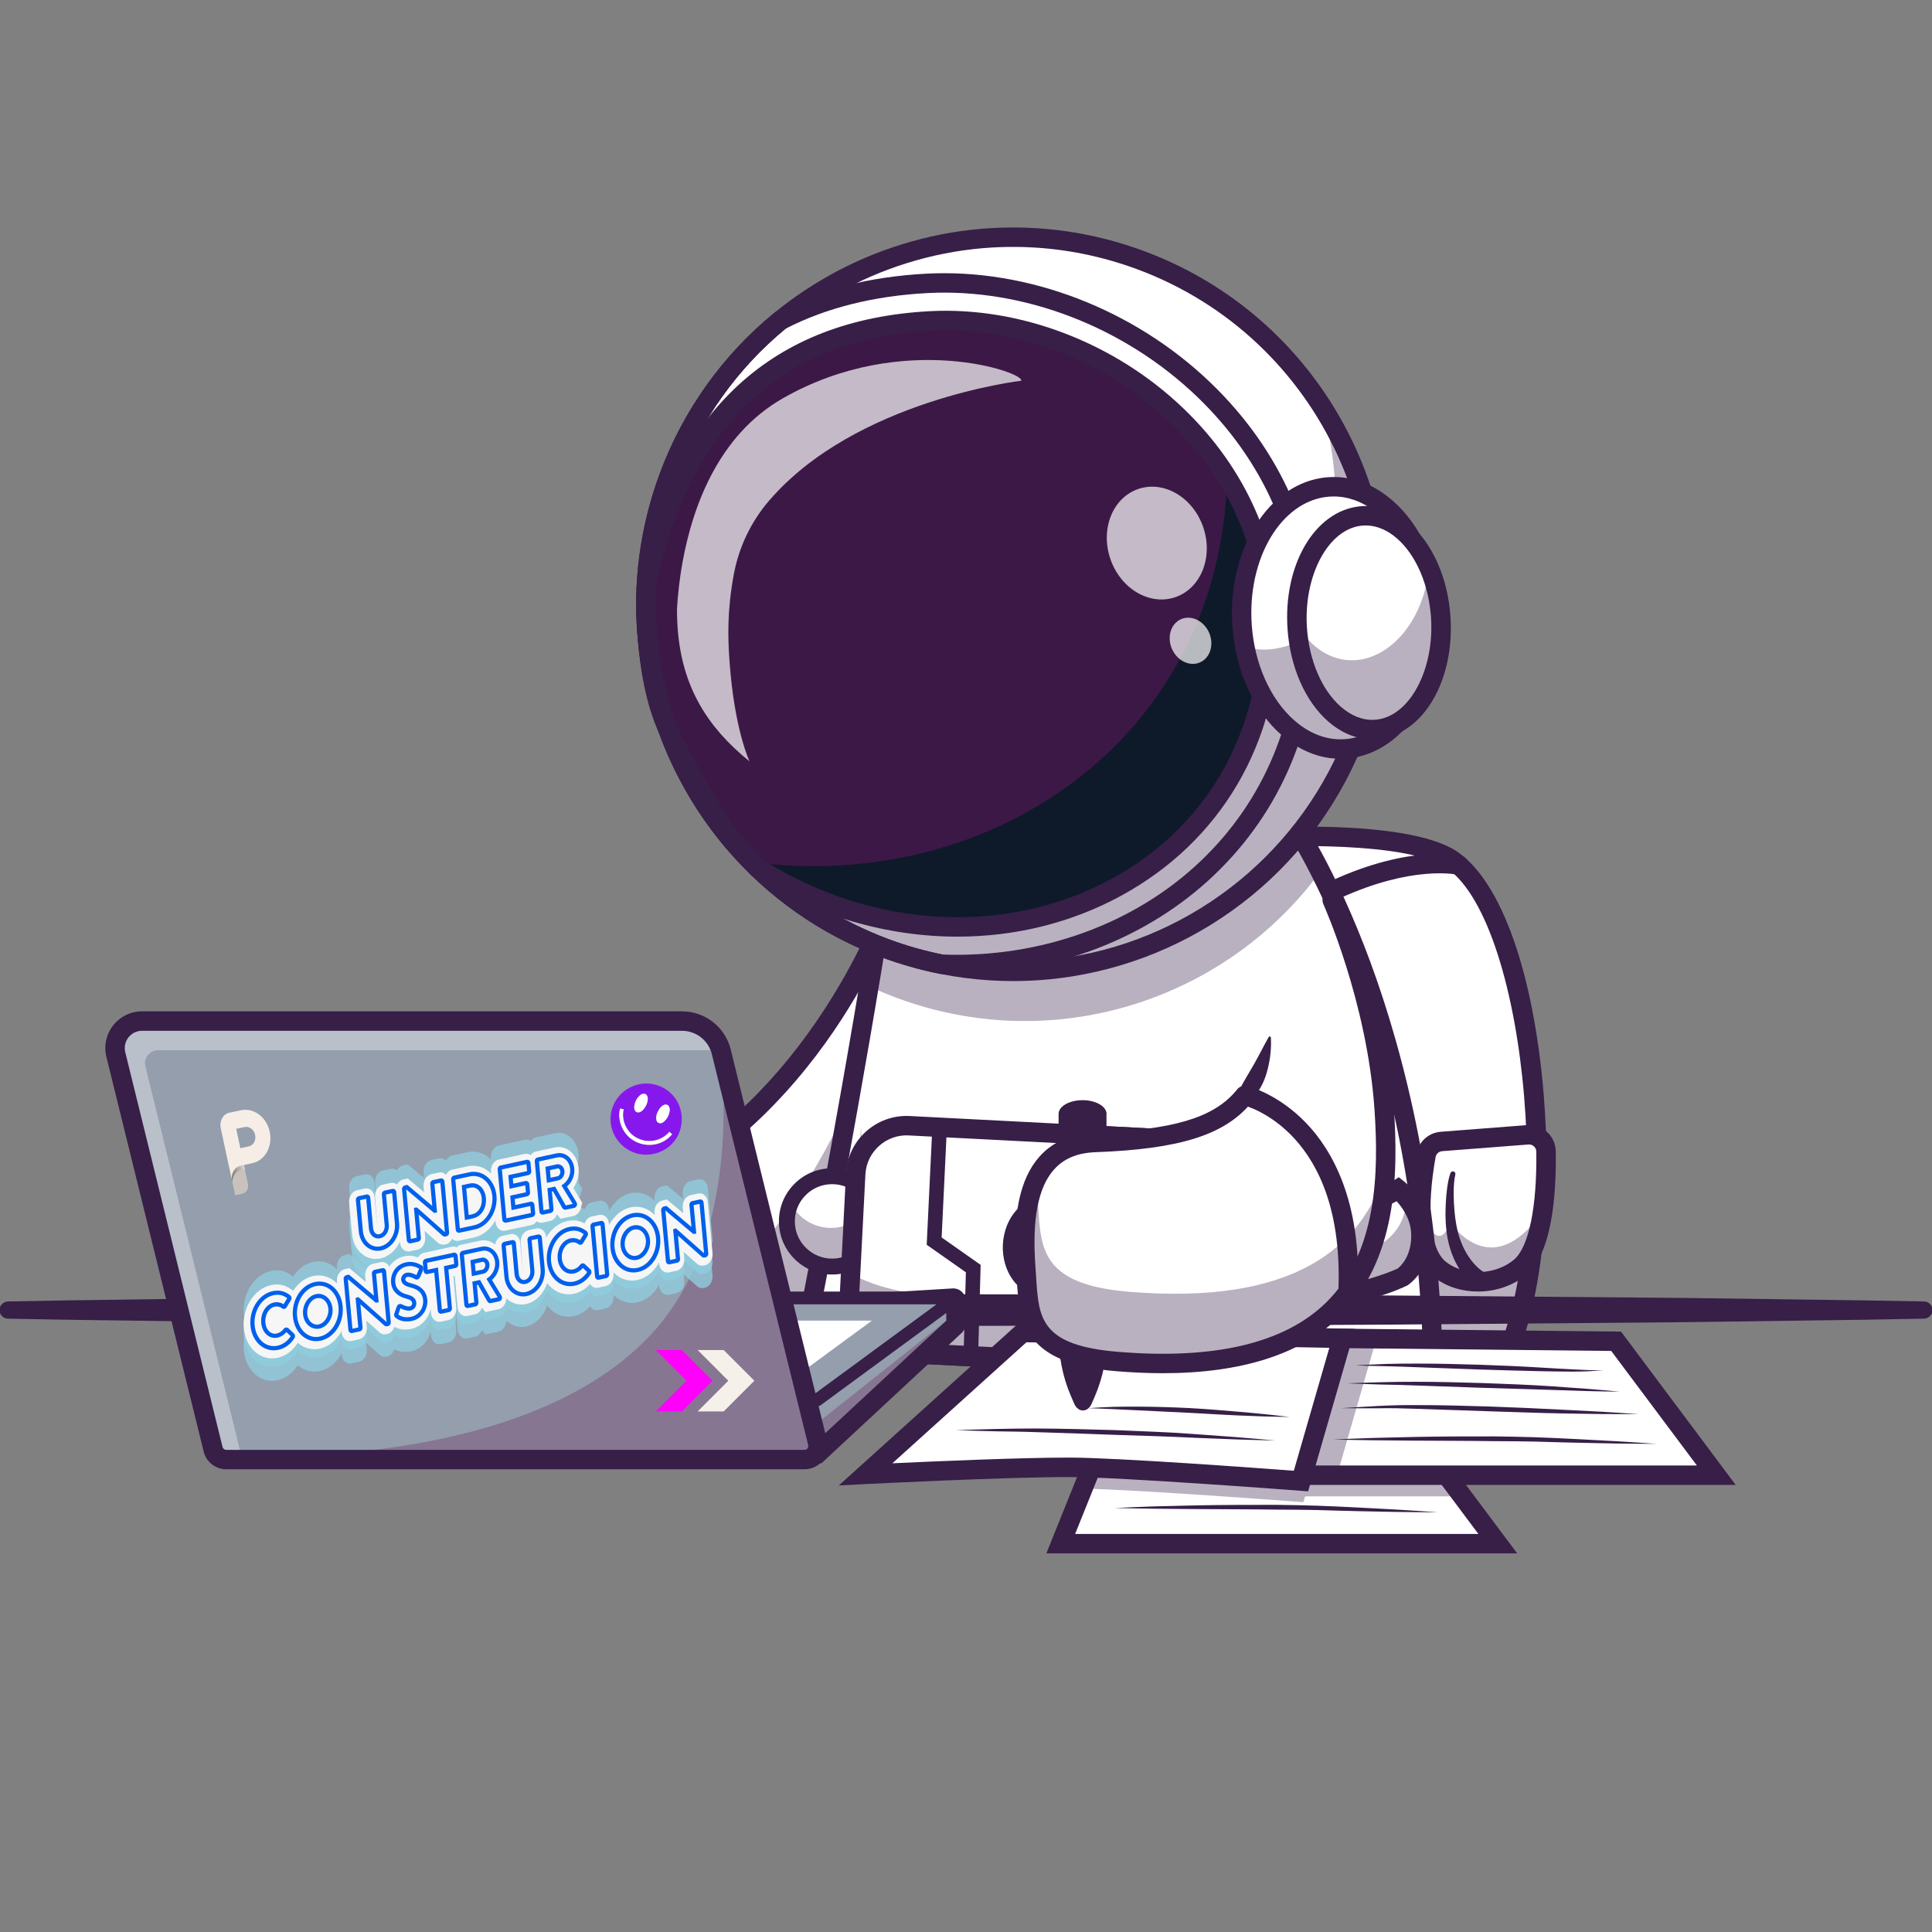 <?xml version="1.0" encoding="utf-8"?>
<!-- Generator: Adobe Illustrator 28.2.0, SVG Export Plug-In . SVG Version: 6.00 Build 0)  -->
<svg version="1.1" id="Capa_1" xmlns="http://www.w3.org/2000/svg" xmlns:xlink="http://www.w3.org/1999/xlink" x="0px" y="0px"
	 viewBox="0 0 976 976" style="enable-background:new 0 0 976 976;" xml:space="preserve">
<rect x="0" y="0" width="976" height="976" fill="#808080" stroke="none"/>
<style type="text/css">
	.st0{fill:#FFFFFF;}
	.st1{opacity:0.35;}
	.st2{fill:#371F48;}
	.st3{fill:#49A5F1;}
	.st4{fill:#3C1847;}
	.st5{fill:#0E1A29;}
	.st6{opacity:0.7;}
	.st7{fill:#949EAD;}
	.st8{opacity:0.3;}
	.st9{fill:#651850;}
	.st10{fill:#F6F0EA;}
	.st11{fill:#FF00FA;}
	.st12{opacity:0.44;fill:url(#SVGID_1_);}
	.st13{fill:#C8C1BC;}
	.st14{opacity:0.44;fill:url(#SVGID_00000026142516562834127200000003369881963195533484_);}
	.st15{fill:#F6EDE7;}
	.st16{fill:#8718ED;}
	.st17{opacity:0.79;}
	.st18{fill:#90CCDE;}
	.st19{fill:#F6F6F6;}
	.st20{fill:#0060ED;}
</style>
<g>
	<g>
		<g>
			<g>
				<g>
					<g>
						<path class="st0" d="M623.76,423.67c0,0,84.9-6.51,109.87,10.78c45,31.15,57.62,199.76,22.67,259.52
							c-25.65,43.87-182.87,21.23-182.87,21.23"/>
					</g>
					<g class="st1">
						<path class="st2" d="M756.31,693.97c-25.65,43.86-182.88,21.22-182.88,21.22l13.78-79.82c34.2,4.04,151.66,14.97,173.53-22.42
							c6.82-11.65,11.83-27.45,15.13-45.55C778.32,616.65,772.27,666.68,756.31,693.97z"/>
					</g>
					<g>
						<path class="st2" d="M657.31,725.95c-0.69,0-1.38,0-2.08,0c-42.36-0.18-82.1-5.83-82.5-5.89c-2.68-0.39-4.55-2.87-4.16-5.56
							s2.89-4.55,5.56-4.16c42.82,6.16,158.27,14.79,177.94-18.84c34.31-58.66,20.42-224.17-21.23-253
							c-19.3-13.36-83.57-11.69-106.7-9.92c-2.71,0.2-5.06-1.82-5.27-4.52c-0.21-2.7,1.82-5.06,4.52-5.27
							c3.54-0.27,86.94-6.43,113.04,11.64c22.12,15.31,38.35,61.17,43.42,122.67c3.85,46.76,0.81,108.98-19.3,143.37
							C749.1,716.03,714.36,725.95,657.31,725.95z"/>
					</g>
					<g>
						<path class="st0" d="M771.78,573.28l-43.6,3.37c-3.89,0.3-7.09,3.18-7.78,7.03c-2.51,14.07-6.63,46.88,7.08,57.68
							c11.38,8.96,29.82,7.87,40.6-1.3c12.06-10.26,13.17-42.43,12.94-58.35C780.95,576.75,776.72,572.9,771.78,573.28z"/>
					</g>
					<g class="st1">
						<path class="st2" d="M720.41,583.68c-2.52,14.07-6.63,46.88,7.08,57.67c11.38,8.97,29.81,7.87,40.6-1.3
							c7.41-6.31,10.69-20.91,12.06-34.92c-1.95,7-5.02,12.69-8.85,16.42c-21.93,21.4-38.39-3.74-38.39-3.74s-2.83,6.12-5.1,6.47
							c-9.49,1.47-7.59-28.24-6.25-43.59C720.99,581.59,720.6,582.59,720.41,583.68z"/>
					</g>
					<g>
						<path class="st2" d="M746.63,652.45c-8.06,0-16.04-2.39-22.19-7.24c-15.27-12.03-12.11-44.26-8.87-62.4
							c1.08-6.04,6.11-10.59,12.24-11.06l43.6-3.37c3.71-0.28,7.39,0.98,10.13,3.48c2.74,2.5,4.34,6.06,4.39,9.77
							c0.32,22.39-1.96,51.35-14.67,62.16C764.5,649.54,755.51,652.45,746.63,652.45z M772.16,578.17l-43.6,3.37
							c-1.67,0.13-3.03,1.36-3.33,2.99c-4.78,26.79-2.81,46.59,5.28,52.96c9.28,7.31,25.03,6.77,34.38-1.19
							c7.42-6.31,11.62-26.7,11.21-54.54c-0.01-1.02-0.44-1.97-1.19-2.65C774.17,578.43,773.19,578.09,772.16,578.17L772.16,578.17z
							"/>
					</g>
					<g>
						<path class="st2" d="M747.2,651.32c-0.96-0.55-1.45-0.93-2.09-1.4c-0.59-0.46-1.16-0.92-1.69-1.41
							c-1.08-0.97-2.06-1.99-2.97-3.07c-1.8-2.15-3.4-4.43-4.64-6.87c-2.58-4.83-4.13-10.02-4.9-15.22c-0.33-2.6-0.61-5.2-0.63-7.79
							c-0.13-2.61,0-5.1,0.09-7.65c0.12-2.54,0.33-5.08,0.67-7.62c0.38-2.57,0.74-4.99,1.69-7.67c0.24-0.67,0.98-1.02,1.65-0.79
							c0.63,0.22,0.98,0.88,0.83,1.51l-0.04,0.17c-0.51,2.1-0.69,4.67-0.78,7.06c-0.08,2.43-0.03,4.88,0.11,7.33
							c0.27,4.93,0.8,9.74,1.95,14.33c1.16,4.59,2.99,8.93,5.53,12.68c1.22,1.91,2.71,3.59,4.26,5.11c0.78,0.76,1.61,1.46,2.46,2.07
							c0.42,0.32,0.85,0.6,1.28,0.87c0.38,0.24,0.94,0.54,1.08,0.58c2.31,0.71,3.61,3.16,2.9,5.47c-0.71,2.31-3.16,3.61-5.47,2.9
							c-0.31-0.09-0.59-0.22-0.86-0.37L747.2,651.32z"/>
					</g>
					<g>
						<path class="st2" d="M674.92,454.2c-1.86,0-3.64-1.06-4.47-2.87c-1.13-2.47-0.05-5.38,2.42-6.51
							c39.81-18.23,64.2-12.79,65.22-12.55c2.64,0.62,4.27,3.27,3.65,5.91c-0.62,2.63-3.26,4.27-5.88,3.65
							c-0.31-0.07-22.53-4.75-58.89,11.91C676.3,454.06,675.6,454.2,674.92,454.2z"/>
					</g>
				</g>
				<g>
					<path class="st0" d="M450.12,454.7c0,0-38.99,117.06-146,154.85v71.81h146V454.7z"/>
				</g>
				<g>
					<path class="st0" d="M450.12,454.69v226.65h-146v-71.81C411.13,571.76,450.12,454.69,450.12,454.69z"/>
				</g>
				<g class="st1">
					<path class="st2" d="M450.12,500.48v180.87H321.27C415.32,634.64,450.12,500.48,450.12,500.48z"/>
				</g>
				<g>
					<path class="st2" d="M455.03,686.26H299.21v-80.19l3.27-1.16c103.42-36.52,142.59-150.62,142.98-151.77l9.57-28.64V686.26z
						 M309.03,676.44h136.18V479.1c-5.4,11.33-13.24,25.94-23.9,41.61c-21.09,31-57.56,71.87-112.28,92.27V676.44z"/>
				</g>
				<g>
					<path class="st0" d="M723.74,681.34H405.58c0,0,17.52-88.06,33.42-183.12c2.47-14.73,4.9-29.63,7.22-44.4
						c19.35-123.28,203.72-42.89,203.72-42.89s7.21,9.86,17.11,29.3C687.57,480.44,719.69,561.65,723.74,681.34z"/>
				</g>
				<g>
					<path class="st2" d="M728.82,686.26H399.59l1.17-5.87c0.23-1.17,23.55-118.65,40.6-227.32c4.45-28.34,17.69-48.73,39.35-60.62
						c60.87-33.41,166.73,12.04,171.2,13.99l1.22,0.53l0.78,1.07c0.71,0.97,17.52,24.25,35.25,69.73
						c16.28,41.79,36.35,110.99,39.48,203.4L728.82,686.26z M411.55,676.44h307.09c-6.58-160.55-64.61-250.78-71.91-261.53
						c-12.09-5.01-108.03-43.11-161.31-13.85c-18.85,10.35-30.41,28.36-34.36,53.53C436.15,549.59,416.48,651.28,411.55,676.44z"/>
				</g>
				<g>
					<g class="st1">
						<path class="st2" d="M556.26,694.68c-0.5,2.66-0.97,5.28-1.4,7.86C555.28,699.96,555.75,697.34,556.26,694.68z"/>
					</g>
					<g class="st1">
						<path class="st2" d="M434.95,577.62c-2.98,26.82-4.71,50.07-5.07,69.46C429.39,629.02,431.15,605.71,434.95,577.62z"/>
					</g>
					<g>
						<circle class="st0" cx="420.34" cy="617.02" r="22.83"/>
					</g>
					<g class="st1">
						<path class="st2" d="M397.52,617.61c0.33,12.6,10.8,22.56,23.4,22.23c12.6-0.33,22.56-10.82,22.23-23.42
							c-0.09-3.48-0.96-6.78-2.45-9.7c-3.46,7.8-11.19,13.36-20.29,13.59c-9.1,0.24-17.11-4.91-20.96-12.52
							C398.12,610.79,397.43,614.13,397.52,617.61z"/>
					</g>
					<g>
						<path class="st2" d="M420.33,643.86c-14.48,0-26.45-11.59-26.83-26.15l0,0c-0.19-7.17,2.43-13.98,7.37-19.18
							c4.94-5.2,11.6-8.17,18.77-8.35c7.2-0.18,13.98,2.43,19.18,7.37c5.2,4.94,8.17,11.6,8.35,18.77
							c0.39,14.8-11.34,27.15-26.14,27.54C420.8,643.86,420.56,643.86,420.33,643.86z M420.35,598.21c-0.17,0-0.33,0-0.5,0.01
							c-5.02,0.13-9.69,2.21-13.15,5.85c-3.46,3.64-5.29,8.41-5.16,13.44c0.27,10.37,8.96,18.53,19.29,18.31
							c10.37-0.27,18.58-8.92,18.31-19.29c-0.13-5.02-2.21-9.69-5.85-13.15C429.76,600.04,425.18,598.21,420.35,598.21z"/>
					</g>
					<g>
						<g class="st1">
							<path class="st2" d="M431.4,639.26c3.9-25.63,4.64-49.39,3.56-70.53c-0.52,12.21-1.68,25.03-3.72,38.38
								c-2.37,15.65-3.1,31.99-1.65,48.03C429.99,649.8,430.61,644.49,431.4,639.26z"/>
						</g>
						<g>
							<path class="st0" d="M453.37,683.46l119.2,6.13c14.11,0.73,26.26-10.22,26.99-24.35l3.26-63.43
								c0.64-12.37-7.69-23.21-19.25-26.2c-1.64-0.44-3.34-0.69-5.1-0.78l-119.18-6.13c-14.13-0.73-26.27,10.22-26.99,24.35
								l-2.59,50.24l-0.68,13.19C428.29,670.6,439.26,682.73,453.37,683.46z"/>
						</g>
						<g class="st1">
							<path class="st2" d="M453.37,683.46l119.2,6.13c14.11,0.73,26.26-10.22,26.99-24.35l3.26-63.43
								c0.64-12.37-7.69-23.21-19.25-26.2c-7,4.15-11.45,6.8-11.45,6.8c-8.42,50.62-24.22,75.26-87.5,73.05
								c-27.31-0.96-44.33-6.01-54.91-12.17l-0.68,13.19C428.29,670.6,439.26,682.73,453.37,683.46z"/>
						</g>
						<g>
							<path class="st2" d="M573.9,694.54c-0.53,0-1.06-0.01-1.59-0.04h0l-119.19-6.13c-8.14-0.42-15.64-4-21.13-10.09
								c-5.49-6.09-8.28-13.92-7.87-22.06l3.26-63.44c0.87-16.86,15.31-29.85,32.14-29l119.19,6.13c16.86,0.87,29.87,15.29,29,32.14
								l-3.26,63.44c-0.42,8.14-4,15.64-10.09,21.13C588.68,691.76,581.46,694.54,573.9,694.54z M572.81,684.69
								c11.43,0.6,21.24-8.25,21.83-19.7l3.26-63.44c0.59-11.45-8.25-21.24-19.7-21.83l-119.19-6.13
								c-5.52-0.29-10.84,1.62-14.97,5.35c-4.14,3.73-6.57,8.83-6.86,14.35l-3.26,63.44c-0.28,5.52,1.62,10.84,5.35,14.97
								c3.73,4.14,8.83,6.57,14.35,6.86L572.81,684.69L572.81,684.69z"/>
						</g>
						<g>
							<path class="st0" d="M448.61,682.75c1.53,0.4,3.11,0.64,4.76,0.72l119.2,6.13c10.34,0.53,19.62-5.2,24.13-13.88
								c1.64-3.15,2.66-6.7,2.84-10.47l1.46-28.18l0.48-9.3l1.33-25.95c0.73-14.13-10.24-26.26-24.35-26.99l-25.76-1.32
								c11.76,2.85,20.26,13.78,19.62,26.27l-1.75,34.26l-1.5,29.19c-0.73,14.11-12.88,25.08-26.99,24.35L448.61,682.75z"/>
						</g>
						<g class="st1">
							<path class="st2" d="M448.61,682.75c1.53,0.4,3.11,0.64,4.76,0.72l119.2,6.13c14.11,0.73,26.26-10.22,26.97-24.35l1.94-37.48
								c-3.34,6.47-9.14,14.32-17.8,14.73c-4.75,0.24-9.23-3.41-13.09-8.45l-1.5,29.19c-0.73,14.11-12.88,25.08-26.99,24.35
								L448.61,682.75z"/>
						</g>
						<g>
							<path class="st2" d="M573.92,694.54c-0.53,0-1.07-0.01-1.61-0.04l-119.2-6.13c-1.91-0.09-3.84-0.37-5.72-0.85l1.47-9.66
								l93.49,4.81c5.51,0.28,10.82-1.61,14.96-5.34c4.14-3.74,6.57-8.83,6.86-14.35l3.26-63.44c0.51-9.96-6.16-18.9-15.87-21.26
								l1.41-9.67l25.75,1.32c8.14,0.42,15.65,4.01,21.14,10.09c5.49,6.09,8.28,13.92,7.86,22.06l-3.26,63.44
								c-0.41,8.14-4,15.64-10.08,21.14C588.68,691.76,581.47,694.54,573.92,694.54z M564.28,684.25l8.54,0.44
								c5.51,0.29,10.82-1.61,14.96-5.35c4.14-3.74,6.57-8.83,6.86-14.35v0l3.26-63.44c0.29-5.52-1.61-10.83-5.34-14.97
								c-3.73-4.14-8.83-6.58-14.35-6.86l-7.67-0.39c4.57,5.69,7.1,12.99,6.7,20.71l-3.26,63.44
								C573.56,671.43,570.13,678.79,564.28,684.25z"/>
						</g>
						<g>
							<path class="st3" d="M523.67,629.6c-0.11,2.35,2.33,21.44,2.33,21.44s6,0.27,13.37,0.61c9.21,0.42,17.1-8.77,17.64-20.53
								s-6.49-21.63-15.7-22.05c-6.21-0.28-13.37-0.61-13.37-0.61S523.85,625.78,523.67,629.6z"/>
						</g>
						<g class="st1">
							<path class="st2" d="M523.67,629.6c-0.11,2.35,2.33,21.44,2.33,21.44s6,0.27,13.37,0.61c9.21,0.42,17.1-8.77,17.64-20.53
								s-6.49-21.63-15.7-22.05c-6.21-0.28-13.37-0.61-13.37-0.61S523.85,625.78,523.67,629.6z"/>
						</g>
						<g>
							<path class="st2" d="M539.97,655.34c-0.25,0-0.51-0.01-0.77-0.02l-9.29-0.42c-4.17-0.19-7.57-3.33-8.08-7.47
								c-1.94-15.8-1.87-17.4-1.84-18c0.1-2.24,1.26-8.24,3.44-17.84c0.92-4.03,4.61-6.83,8.71-6.63l9.33,0.43
								c5.61,0.26,10.7,3.21,14.33,8.32c3.44,4.83,5.17,11.07,4.87,17.58C560.07,644.74,550.85,655.34,539.97,655.34z
								 M527.35,629.76c-0.01,0.33,0.06,2.64,1.8,16.77c0.07,0.56,0.53,0.99,1.1,1.01l9.29,0.42c7.21,0.32,13.35-7.31,13.79-17.02
								c0.22-4.87-1.03-9.47-3.52-12.97c-2.29-3.22-5.37-5.08-8.67-5.23l-9.33-0.43c-0.58-0.01-1.07,0.36-1.19,0.9
								C527.72,625.99,527.38,629.1,527.35,629.76z M523.67,629.6h0.02H523.67z"/>
						</g>
						<g>
							
								<ellipse transform="matrix(0.046 -0.999 0.999 0.046 -126.153 1127.454)" class="st3" cx="526.97" cy="629.75" rx="21.31" ry="16.68"/>
						</g>
						<g>
							<path class="st0" d="M543.64,630.51c-0.11,2.44-0.54,4.76-1.24,6.92c0.23-11.44-6.69-20.92-15.71-21.33
								c-7.29-0.33-13.76,5.38-16.4,13.61c-0.01-0.25,0-0.48,0.01-0.72c0.54-11.76,8.43-20.94,17.64-20.52
								C537.15,608.88,544.17,618.75,543.64,630.51z"/>
						</g>
						<g class="st1">
							<path class="st2" d="M543.64,630.51c-0.54,11.76-8.43,20.95-17.64,20.54c-9.21-0.43-16.24-10.3-15.7-22.06
								c0.11-2.28,0.49-4.47,1.12-6.51c2.3,7.45,7.86,12.8,14.58,13.11c7.41,0.33,13.98-5.56,16.52-14.02
								C543.39,624.31,543.79,627.34,543.64,630.51z"/>
						</g>
						<g>
							<path class="st2" d="M526.62,654.73c-0.26,0-0.52-0.01-0.79-0.02c-11.22-0.51-19.83-12.13-19.21-25.89v0
								c0.63-13.77,10.22-24.57,21.49-24.04c5.61,0.26,10.7,3.21,14.33,8.32c3.44,4.83,5.17,11.07,4.87,17.58
								c-0.3,6.5-2.59,12.56-6.45,17.06C536.97,652.27,531.94,654.73,526.62,654.73z M513.98,629.15
								c-0.44,9.71,5.02,17.88,12.19,18.2c3.27,0.15,6.53-1.42,9.11-4.42c2.8-3.26,4.46-7.73,4.68-12.6
								c0.22-4.87-1.03-9.48-3.52-12.97c-2.29-3.22-5.37-5.08-8.67-5.23C520.56,611.81,514.43,619.45,513.98,629.15L513.98,629.15z"
								/>
						</g>
						<g>
							<path class="st2" d="M490.45,688.59c-0.03,0-0.07,0-0.1,0c-2.03-0.06-3.64-1.75-3.58-3.78l1.17-42.07l-19.79-13.91
								l2.85-59.48c0.1-2.03,1.85-3.56,3.85-3.5c2.03,0.1,3.6,1.82,3.5,3.85l-2.66,55.43l19.71,13.86l-1.28,46.03
								C494.07,687.01,492.44,688.59,490.45,688.59z"/>
						</g>
					</g>
					<g>
						<path class="st0" d="M706.29,600.73c0,0,11.03,8.78,11.52,22.32c0.56,15.66-9.24,22.01-9.24,22.01s-42.87,21.95-111.65,7.37
							c0,0-20.24-25.59,2.3-40.03C599.23,612.4,671.82,622.37,706.29,600.73z"/>
					</g>
					<g class="st1">
						<path class="st2" d="M717.81,623.06c0.56,15.64-9.23,21.99-9.23,21.99s-42.86,21.96-111.66,7.37c0,0-6.66-8.44-8.07-18.33
							c0.32,0.49,0.54,0.74,0.54,0.74c50.28,10.67,86.7,1.8,102.66-3.74c11.09-3.85,18.5-13.91,18.24-25.16
							c0-0.15-0.01-0.31-0.01-0.47c-0.01-0.26-0.01-0.52-0.06-0.77C713.43,608.54,717.52,614.94,717.81,623.06z"/>
					</g>
					<g>
						<path class="st2" d="M643.52,662.37c-14.02,0-29.97-1.41-47.61-5.15l-1.73-0.37l-1.1-1.39c-0.47-0.59-11.5-14.74-9.05-29.36
							c1.22-7.29,5.45-13.3,12.56-17.85l1.52-0.98l1.79,0.25c0.71,0.1,71.24,9.47,103.79-10.96l2.95-1.85l2.72,2.17
							c0.52,0.42,12.81,10.37,13.36,25.99c0.65,18.23-10.98,25.98-11.47,26.31l-0.43,0.25C709.46,650.12,684.9,662.37,643.52,662.37
							z M599.81,648.01c62.19,12.67,102.56-5.43,106.26-7.19c1.11-0.85,7.25-6.06,6.83-17.59c-0.27-7.47-4.57-13.34-7.35-16.39
							c-33.61,18.22-93.45,12.08-105.1,10.66c-3.86,2.84-6.08,6.2-6.75,10.23C592.35,635.85,597.57,644.68,599.81,648.01z"/>
					</g>
				</g>
				<g>
					<g class="st1">
						<path class="st2" d="M667.06,440.24c-29.2,39.77-73,65.83-120.77,73.34c-3.51,0.54-7.03,0.99-10.57,1.35
							c-9.72,0.95-19.58,1.14-29.48,0.52c-8.19-0.52-16.44-1.57-24.65-3.23c-9.53-1.89-19.01-4.57-28.42-8.05
							c-3.11-1.17-6.17-2.39-9.17-3.69c-1.68-0.72-3.35-1.47-5-2.25c2.47-14.73,4.9-29.63,7.22-44.4
							c19.35-123.28,203.72-42.89,203.72-42.89S657.15,420.8,667.06,440.24z"/>
					</g>
					<g>
						<path class="st0" d="M353.27,401.45c16.06,26.51,38.8,49.11,66.95,65.03c5.74,3.24,11.69,6.21,17.85,8.88
							c2.99,1.3,6.06,2.53,9.17,3.7c9.4,3.49,18.89,6.16,28.42,8.05c8.21,1.65,16.45,2.71,24.65,3.23
							c9.9,0.63,19.75,0.43,29.47-0.52c3.54-0.36,7.07-0.81,10.57-1.35c64.1-10.08,121.03-53.54,145.2-118.71
							c35.63-95.99-13.31-202.68-109.28-238.31c-18.49-6.85-37.39-10.6-56.09-11.43c-2.18-0.12-4.38-0.17-6.58-0.18
							c-5.87-0.06-11.71,0.15-17.5,0.64c-13.4,1.14-26.56,3.75-39.26,7.71c-12.69,3.94-24.94,9.24-36.48,15.78
							c-3.67,2.08-7.27,4.27-10.81,6.61c-5.29,3.5-10.42,7.26-15.35,11.31c-24.63,20.13-44.39,46.88-56.25,78.86
							C317.46,295.97,324.95,354.71,353.27,401.45z"/>
						<path class="st2" d="M511.79,491.2c-3.85,0-7.7-0.12-11.51-0.36c-8.34-0.53-16.66-1.61-24.71-3.23
							c-9.62-1.91-19.21-4.63-28.49-8.07c-3.41-1.29-6.42-2.5-9.2-3.71c-6.05-2.61-12.07-5.61-17.9-8.9
							c-27.5-15.56-50.71-38.11-67.13-65.21c-29.62-48.89-35.21-107.62-15.35-161.13c11.48-30.95,30.99-58.29,56.4-79.07
							c4.8-3.95,9.98-7.77,15.39-11.34c3.46-2.29,7.11-4.52,10.84-6.63c11.57-6.55,23.88-11.88,36.58-15.82
							c12.81-3.99,26.05-6.59,39.36-7.73c5.78-0.49,11.69-0.71,17.55-0.65c2.35,0.01,4.51,0.07,6.6,0.18
							c19.08,0.85,38,4.7,56.24,11.46c96.09,35.67,145.24,142.87,109.58,238.95c-23.36,62.97-79.15,108.58-145.59,119.03
							c-3.49,0.54-7.06,1-10.6,1.36C523.83,490.9,517.79,491.2,511.79,491.2z M353.69,401.2c16.33,26.96,39.42,49.39,66.77,64.86
							c5.79,3.27,11.78,6.25,17.8,8.85c2.76,1.2,5.76,2.41,9.15,3.69c9.24,3.43,18.77,6.13,28.34,8.03
							c8.01,1.61,16.28,2.69,24.58,3.22c9.7,0.62,19.6,0.44,29.39-0.51c3.52-0.36,7.07-0.81,10.55-1.35
							c66.09-10.39,121.58-55.76,144.82-118.39c35.48-95.57-13.42-202.19-108.99-237.68c-18.13-6.72-36.95-10.55-55.94-11.4
							c-2.07-0.11-4.22-0.17-6.56-0.18c-5.83-0.06-11.7,0.15-17.46,0.64c-13.23,1.13-26.41,3.72-39.15,7.69
							c-12.63,3.92-24.87,9.21-36.38,15.73c-3.71,2.1-7.33,4.32-10.78,6.59c-5.38,3.56-10.53,7.36-15.31,11.28
							c-25.28,20.67-44.68,47.86-56.1,78.65C318.66,294.15,324.23,352.56,353.69,401.2z"/>
					</g>
					<g class="st1">
						<path class="st2" d="M685.56,369.76c-24.17,65.17-81.1,108.64-145.21,118.71c-3.5,0.55-7.02,1-10.56,1.35
							c-9.72,0.95-19.58,1.14-29.47,0.52c-8.2-0.52-16.44-1.58-24.64-3.22c-9.54-1.89-19.02-4.56-28.43-8.05
							c-3.11-1.18-6.17-2.4-9.17-3.7c-6.16-2.67-12.1-5.65-17.85-8.89c-28.15-15.92-50.9-38.52-66.96-65.04
							c-8.82-14.56-15.63-30.3-20.19-46.72c15.9,24.95,37.84,46.21,64.69,61.4c5.74,3.26,11.68,6.22,17.85,8.89
							c2.99,1.3,6.06,2.52,9.17,3.7c9.4,3.49,18.89,6.16,28.42,8.06c8.21,1.64,16.45,2.7,24.64,3.22c9.9,0.62,19.76,0.43,29.47-0.52
							c3.55-0.36,7.07-0.81,10.57-1.36C582,428.04,638.92,384.58,663.1,319.4c14.12-38.02,14.95-77.71,4.86-114
							C698.15,252.72,706.59,313.1,685.56,369.76z"/>
					</g>
					<g>
						<path class="st2" d="M511.79,494.51c-3.92,0-7.84-0.12-11.72-0.37c-8.49-0.54-16.95-1.64-25.16-3.29
							c-9.78-1.94-19.54-4.71-28.99-8.21c-3.48-1.31-6.54-2.55-9.37-3.78c-6.15-2.66-12.28-5.7-18.2-9.05
							c-27.99-15.84-51.62-38.79-68.34-66.38c-30.15-49.76-35.84-109.54-15.62-164c11.69-31.5,31.54-59.33,57.41-80.48
							c4.88-4.02,10.15-7.9,15.66-11.54c3.53-2.33,7.24-4.6,11.03-6.75c11.78-6.67,24.3-12.09,37.23-16.1
							c13.04-4.06,26.52-6.71,40.06-7.86c5.89-0.5,11.91-0.73,17.87-0.66c2.38,0.01,4.6,0.07,6.74,0.19
							c19.39,0.86,38.65,4.79,57.21,11.66c97.8,36.31,147.83,145.41,111.53,243.21c-23.78,64.09-80.56,110.51-148.18,121.15
							c-3.56,0.55-7.18,1.01-10.78,1.38C524.05,494.21,517.9,494.51,511.79,494.51z M356.52,399.48
							c16.04,26.48,38.71,48.5,65.57,63.69c5.69,3.21,11.57,6.14,17.49,8.69c2.72,1.19,5.67,2.37,9.01,3.63
							c9.05,3.36,18.42,6.01,27.82,7.88c7.88,1.58,16,2.65,24.14,3.16c9.53,0.6,19.24,0.44,28.86-0.5c3.45-0.35,6.94-0.8,10.36-1.32
							c64.9-10.2,119.4-54.76,142.22-116.27c34.84-93.86-13.18-198.57-107.04-233.42c-17.81-6.6-36.3-10.36-54.94-11.19
							c-2.05-0.11-4.14-0.17-6.42-0.18c-5.73-0.05-11.51,0.15-17.16,0.63c-13,1.11-25.93,3.65-38.45,7.55
							c-12.41,3.85-24.43,9.05-35.74,15.45c-3.64,2.06-7.2,4.24-10.58,6.47c-5.29,3.5-10.34,7.22-15.03,11.08
							c-24.83,20.3-43.89,47.01-55.1,77.24C322.12,294.34,327.59,351.72,356.52,399.48z"/>
					</g>
					<g>
						<path class="st2" d="M511.79,495.61c-3.95,0-7.88-0.12-11.79-0.37c-8.54-0.54-17.05-1.65-25.3-3.31
							c-9.84-1.95-19.65-4.73-29.16-8.26c-3.5-1.32-6.58-2.56-9.43-3.8c-6.18-2.67-12.34-5.73-18.3-9.1
							c-28.16-15.93-51.92-39.02-68.74-66.77l0,0c-30.32-50.05-36.05-110.18-15.71-164.96c11.75-31.69,31.72-59.68,57.75-80.95
							c4.91-4.04,10.21-7.94,15.75-11.61c3.55-2.34,7.28-4.63,11.1-6.79c11.85-6.71,24.44-12.16,37.44-16.19
							c13.11-4.09,26.67-6.75,40.29-7.91c5.93-0.5,11.99-0.72,17.97-0.66c2.4,0.01,4.63,0.07,6.79,0.19
							c19.5,0.87,38.87,4.81,57.53,11.73c98.37,36.52,148.69,146.26,112.18,244.63c-23.92,64.47-81.03,111.16-149.04,121.85
							c-3.58,0.56-7.22,1.02-10.84,1.39C524.12,495.31,517.94,495.61,511.79,495.61z M357.47,398.91
							c15.94,26.31,38.48,48.2,65.17,63.31c5.66,3.2,11.5,6.1,17.38,8.64c2.71,1.18,5.63,2.36,8.96,3.61
							c8.99,3.34,18.3,5.97,27.64,7.83c7.83,1.57,15.9,2.63,24,3.14c9.47,0.6,19.13,0.43,28.69-0.5c3.43-0.35,6.9-0.79,10.3-1.32
							c64.5-10.14,118.67-54.42,141.35-115.57c34.63-93.29-13.1-197.36-106.39-232c-17.7-6.56-36.07-10.3-54.6-11.13
							c-2.04-0.11-4.11-0.17-6.38-0.18c-5.74-0.06-11.45,0.15-17.07,0.63c-12.91,1.1-25.77,3.63-38.21,7.5
							c-12.33,3.83-24.28,9-35.52,15.36c-3.62,2.05-7.16,4.21-10.52,6.43c-5.25,3.47-10.28,7.18-14.94,11.01
							c-24.69,20.18-43.62,46.72-54.77,76.77C323.27,294.41,328.71,351.43,357.47,398.91L357.47,398.91z"/>
					</g>
					<g>
						<path class="st4" d="M382.89,438.59c112.15,70.56,257.11,9.38,258.57-121.84c1-89.28-85.65-159.18-171.46-154.65
							c-62.45,3.3-121.98,33.84-143.35,132.17c0,0-2.74,44.99,10.83,74.2c13.57,29.21,31.7,55.33,31.7,55.33L382.89,438.59z"/>
					</g>
					<g>
						<path class="st5" d="M641.45,316.75c-1.46,131.22-146.42,192.4-258.57,121.84l-2.78-3c120.4,15.54,235.89-61.68,239.84-194.33
							C633.73,263.5,641.76,289.2,641.45,316.75z"/>
					</g>
					<g>
						<path class="st2" d="M483.24,492.17c-2.58,0-5.17-0.05-7.76-0.15l-0.77-0.09c-9.85-1.96-19.66-4.74-29.17-8.26
							c-3.5-1.32-6.58-2.56-9.43-3.8c-6.18-2.67-12.34-5.73-18.3-9.1c-28.16-15.93-51.92-39.02-68.74-66.77
							c-30.32-50.05-36.05-110.18-15.71-164.96c11.75-31.69,31.72-59.68,57.75-80.95l0.39-0.32l0.45-0.23
							c21.76-11.28,47.34-17.77,76.04-19.29c51.15-2.7,104.76,17.87,143.48,55.02c35.59,34.14,54.91,78.1,54.4,123.77
							c-0.56,49.63-18.75,92.9-52.61,125.12C579.64,474.17,532.61,492.17,483.24,492.17z M476.24,482.22
							c49.39,1.79,96.87-15.4,130.26-47.18c31.89-30.35,49.03-71.2,49.56-118.12c0.48-42.93-17.77-84.33-51.38-116.57
							c-36.81-35.31-87.71-54.87-136.17-52.3c-27.09,1.43-51.17,7.48-71.59,17.96c-24.48,20.13-43.28,46.55-54.36,76.44
							c-19.29,51.95-13.86,108.98,14.91,156.45c15.94,26.31,38.48,48.2,65.17,63.31c5.66,3.19,11.5,6.1,17.38,8.64
							c2.71,1.18,5.63,2.36,8.96,3.61C457.85,477.76,467.03,480.37,476.24,482.22z"/>
					</g>
					<g>
						<path class="st2" d="M483.7,473.17c-35.3,0-71.31-10.22-103.42-30.43l-0.55-0.34l-14.58-15.81
							c-0.75-1.08-18.53-26.8-32.12-56.06c-13.93-29.99-11.39-74.68-11.28-76.56l0.1-0.74c18.71-86.06,68.47-131.83,147.89-136.03
							c45.63-2.39,93.5,15.94,128.06,49.09c31.78,30.48,49.03,69.73,48.57,110.51c-0.66,58.89-29.8,108.33-79.94,135.67
							C541.03,466.32,512.6,473.17,483.7,473.17z M386.05,434.78c55.3,34.54,122.55,38.03,175.68,9.07
							c46.94-25.58,74.21-71.93,74.82-127.15c0.42-38.04-15.75-74.73-45.55-103.31c-32.64-31.31-77.76-48.64-120.74-46.37
							c-74.34,3.93-121.01,46.97-138.73,127.92c-0.21,4.26-1.85,45.09,10.4,71.47c12.49,26.88,29.13,51.45,31.09,54.32
							L386.05,434.78z"/>
					</g>
					<g>
						
							<ellipse transform="matrix(0.998 -0.057 0.057 0.998 -16.701 39.029)" class="st0" cx="675.49" cy="312.14" rx="48.17" ry="66.3"/>
					</g>
					<g class="st1">
						<path class="st2" d="M682.72,377.96c-24.57,3.87-47.63-18.6-53.85-51.14c4.89,1.36,9.98,1.72,15.15,0.91
							c26.34-4.15,57.17-35.33,53.18-71.67c-0.27-2.44-13.33-6.48-13.79-8.83c20.04,5.58,36.57,28.18,39.78,57.4
							C727.18,340.99,709.06,373.81,682.72,377.96z"/>
					</g>
					<g>
						<path class="st2" d="M677.14,383.31c-9.36,0-18.54-3.27-26.86-9.63c-14.91-11.4-24.89-30.9-27.37-53.5
							c-4.27-38.86,15.73-74.17,44.58-78.71c11.53-1.81,23.01,1.34,33.21,9.13c14.91,11.4,24.89,30.9,27.37,53.49l0,0
							c4.27,38.86-15.73,74.17-44.58,78.71C681.37,383.15,679.25,383.31,677.14,383.31z M673.76,250.8c-1.58,0-3.17,0.12-4.75,0.37
							c-23.75,3.74-40.05,34.22-36.35,67.94c2.16,19.65,10.97,37.13,23.58,46.77c8.01,6.12,16.9,8.62,25.71,7.24
							c23.75-3.74,40.05-34.21,36.35-67.94l0,0c-2.16-19.65-10.97-37.13-23.57-46.77C688.16,253.39,680.99,250.8,673.76,250.8z"/>
					</g>
					<g>
						
							<ellipse transform="matrix(1 -0.023 0.023 1 -7.023 15.847)" class="st0" cx="691.52" cy="315.94" rx="39.25" ry="52.62"/>
						<path class="st2" d="M692.11,369.1c-3.78,0-7.58-0.73-11.33-2.2c-21.07-8.27-33.44-37.83-27.57-65.9
							c3.29-15.72,11.67-28.24,22.99-34.36c8.34-4.5,17.35-5.08,26.07-1.65c21.07,8.27,33.44,37.83,27.57,65.9
							c-3.29,15.72-11.67,28.24-23,34.36C702.09,367.81,697.12,369.1,692.11,369.1z M690.95,263.81c-4.85,0-9.66,1.25-14.26,3.73
							c-11.06,5.97-19.25,18.24-22.48,33.66c-5.78,27.6,6.31,56.64,26.94,64.73c8.43,3.31,17.14,2.75,25.21-1.6
							c11.06-5.97,19.25-18.24,22.48-33.66c5.78-27.6-6.31-56.64-26.93-64.73C698.28,264.52,694.6,263.81,690.95,263.81z"/>
					</g>
					<g class="st1">
						<path class="st2" d="M657.1,342.15c-3.47-9.34-4.39-19.68-3.13-29.61c9.71,20.64,30.18,27.25,47.39,14.54
							c11.12-8.21,18.31-22.6,20.26-37.98c0.62,1.3,1.19,2.67,1.72,4.09c8.83,23.8,1.16,54.06-17.13,67.58
							C687.91,374.28,665.93,365.93,657.1,342.15z"/>
					</g>
					<g>
						<path class="st2" d="M693.19,373.49c-6.93,0-13.75-2.44-19.98-7.18c-12.05-9.17-20.46-26.1-22.49-45.28
							c-3.46-32.69,11.64-61.24,34.37-65c8.58-1.42,17.17,0.92,24.86,6.77c12.05,9.17,20.46,26.1,22.49,45.28
							c3.46,32.69-11.64,61.24-34.37,65C696.44,373.35,694.81,373.49,693.19,373.49z M689.91,265.45c-1.07,0-2.15,0.09-3.22,0.26
							c-17.02,2.82-29.03,27.67-26.21,54.28c1.75,16.54,8.73,30.94,18.67,38.5c5.48,4.17,11.47,5.87,17.31,4.9
							c17.02-2.82,29.03-27.67,26.21-54.28c-1.75-16.55-8.73-30.94-18.67-38.51C699.52,267.2,694.7,265.45,689.91,265.45z"/>
					</g>
					<g class="st6">
						<path class="st0" d="M515.81,192.35c0,0-83.65,9.79-127.26,60.55c-0.05,0.05-0.09,0.11-0.14,0.16
							c-9.17,10.69-15.28,23.67-17.79,37.53c-3.32,18.33-2.92,31.45-2.12,42.98c2.44,35.08,10.15,51.06,10.15,51.06
							c-21.24-17.15-33.95-37.4-36.27-66.6c-0.22-2.88-0.34-5.86-0.37-8.91c-0.01-0.7,0-1.4,0.02-2.11
							c-0.02-0.01-0.01-0.02,0.01-0.04c0.38-6.2,1.18-14.33,2.85-23.42c5.03-27.43,17.88-63.65,50.55-82.31
							C456.52,166.33,518.44,188.48,515.81,192.35z"/>
					</g>
					<g class="st6">
						
							<ellipse transform="matrix(0.946 -0.325 0.325 0.946 -57.446 204.663)" class="st0" cx="584.21" cy="274.37" rx="24.78" ry="28.88"/>
					</g>
					<g class="st6">
						
							<ellipse transform="matrix(0.915 -0.404 0.404 0.915 -79.613 270.167)" class="st0" cx="601.25" cy="323.99" rx="10.23" ry="11.92"/>
					</g>
				</g>
				<g>
					<g>
						<polygon class="st0" points="756.64,779.82 535.87,779.82 547.05,752 563.67,710.67 706.04,712.16 738.77,755.92 						"/>
					</g>
					<g>
						<path class="st2" d="M766.44,784.73H528.6l31.77-79.01l148.16,1.56L766.44,784.73z M543.13,774.91h203.71l-43.27-57.86
							l-136.59-1.44L543.13,774.91z"/>
					</g>
					<g>
						<path class="st2" d="M726.4,763.97c-6.81,0.02-13.62-0.11-20.43-0.16l-20.42-0.42c-6.81-0.1-13.62-0.4-20.4-0.56
							c-6.8-0.13-13.6-0.2-20.4-0.21c-13.61-0.2-27.22-0.16-40.83-0.27l-20.42-0.18c-6.81-0.13-13.62-0.18-20.43-0.36
							c6.8-0.37,13.61-0.56,20.42-0.83l20.42-0.49c13.62-0.27,27.24-0.29,40.86-0.28c6.81,0.08,13.63,0.22,20.44,0.43
							c6.83,0.27,13.62,0.51,20.42,0.9l20.39,1.09C712.81,763.08,719.6,763.45,726.4,763.97z"/>
					</g>
					<g>
						<path class="st2" d="M717.3,748.96c-6.26,0.06-12.52-0.03-18.78-0.04l-18.78-0.29c-12.52-0.21-25.02-0.74-37.52-1.1
							l-37.51-1.27c-6.25-0.21-12.49-0.39-18.74-0.25c-6.25-0.02-12.51,0.04-18.78-0.05c12.48-0.78,25.01-1.7,37.55-1.56
							c12.53-0.01,25.04,0.33,37.56,0.72c12.51,0.42,25.02,1.01,37.52,1.66l18.74,0.96C704.8,748.15,711.05,748.48,717.3,748.96z"/>
					</g>
					<g>
						<path class="st2" d="M707.89,736.01c-5.75-0.03-11.49-0.22-17.24-0.32l-17.21-0.57l-34.42-1.04l-34.41-1.21
							c-5.74-0.22-11.46-0.39-17.2-0.46c-5.75-0.21-11.5-0.33-17.23-0.61c11.49-0.43,22.95-0.83,34.46-0.79
							c11.49,0,22.98,0.31,34.46,0.66c11.48,0.42,22.96,0.85,34.42,1.61l17.2,1.24C696.45,735.01,702.18,735.43,707.89,736.01z"/>
					</g>
					<g>
						<path class="st2" d="M699.47,723.57c-10.4,1.06-20.87,0.65-31.29,0.49c-10.42-0.21-20.84-0.56-31.25-0.87l-31.24-1.14
							c-5.2-0.21-10.41-0.4-15.61-0.51c-5.17-0.18-10.5-0.15-15.57-0.49l15.56-0.69c5.22-0.14,10.44-0.15,15.66-0.16
							c10.43-0.01,20.86,0.26,31.28,0.58c10.42,0.37,20.84,0.79,31.25,1.44c5.2,0.33,10.4,0.63,15.6,0.88
							C689.06,723.38,694.26,723.7,699.47,723.57z"/>
					</g>
				</g>
				<g>
					<polygon class="st0" points="867.03,745.24 646.25,745.24 674.07,676.09 695.35,676.31 816.43,677.6 					"/>
				</g>
				<g>
					<path class="st0" d="M516.68,673.15l-79.38,71.65c0,0,70.75-3.64,103.59-3.55c26.77,0.08,116.34,6.93,116.34,6.93l20.83-72.09
						L516.68,673.15z"/>
				</g>
				<g class="st1">
					<path class="st2" d="M738.77,755.92H659.3l-0.85,2.95c0,0-80.03-6.14-111.41-6.87l16.62-41.33l142.38,1.5L738.77,755.92z"/>
				</g>
				<g>
					<polygon class="st0" points="867.03,745.24 646.25,745.24 674.07,676.09 695.35,676.31 816.43,677.6 					"/>
				</g>
				<g>
					<path class="st2" d="M876.83,750.15H638.98l31.77-79.01l148.16,1.56L876.83,750.15z M653.52,740.33h203.71l-43.27-57.86
						l-136.59-1.44L653.52,740.33z"/>
				</g>
				<g>
					<path class="st2" d="M836.79,729.39c-6.81,0.02-13.62-0.11-20.43-0.16l-20.42-0.42c-6.81-0.1-13.62-0.4-20.4-0.56
						c-6.8-0.13-13.6-0.2-20.4-0.21c-13.61-0.2-27.22-0.16-40.83-0.27l-20.42-0.18c-6.81-0.13-13.62-0.18-20.43-0.36
						c6.8-0.37,13.61-0.56,20.42-0.83l20.42-0.49c13.62-0.27,27.24-0.29,40.86-0.28c6.81,0.08,13.63,0.22,20.44,0.43
						c6.83,0.27,13.62,0.52,20.42,0.91l20.39,1.09C823.19,728.5,829.99,728.87,836.79,729.39z"/>
				</g>
				<g>
					<path class="st2" d="M827.69,714.38c-6.26,0.06-12.52-0.03-18.78-0.04l-18.78-0.29c-12.52-0.21-25.02-0.73-37.53-1.1
						l-37.51-1.27c-6.25-0.21-12.49-0.39-18.74-0.25c-6.25-0.02-12.51,0.04-18.78-0.05c12.48-0.78,25.01-1.7,37.55-1.56
						c12.53-0.01,25.04,0.33,37.56,0.72c12.51,0.42,25.02,1.01,37.52,1.66l18.74,0.96C815.19,713.58,821.44,713.9,827.69,714.38z"/>
				</g>
				<g>
					<path class="st2" d="M818.28,703.04c-5.75-0.03-11.49-0.22-17.24-0.32l-17.21-0.57l-34.42-1.04l-34.41-1.21
						c-5.74-0.22-11.46-0.39-17.2-0.46c-5.75-0.21-11.5-0.33-17.23-0.61c11.49-0.43,22.95-0.83,34.46-0.79
						c11.49,0,22.98,0.31,34.46,0.66c11.48,0.42,22.96,0.85,34.42,1.61l17.2,1.24C806.84,702.04,812.57,702.46,818.28,703.04z"/>
				</g>
				<g>
					<path class="st2" d="M809.86,692.21c-10.4,1.06-20.87,0.65-31.29,0.5c-10.42-0.21-20.84-0.56-31.25-0.87l-31.24-1.14
						c-5.21-0.21-10.41-0.4-15.61-0.51c-5.17-0.18-10.5-0.15-15.57-0.49l15.56-0.69c5.22-0.14,10.44-0.15,15.66-0.16
						c10.43-0.01,20.86,0.26,31.28,0.58c10.42,0.37,20.84,0.79,31.25,1.44c5.2,0.33,10.4,0.63,15.6,0.88
						C799.45,692.02,804.65,692.34,809.86,692.21z"/>
				</g>
				<g>
					<path class="st2" d="M4.04,657.47l30.25-0.55l30.25-0.41l60.5-0.81l120.99-1.01c40.33-0.41,80.66-0.44,120.99-0.65l120.99-0.2
						l120.99,0.19c40.33,0.21,80.66,0.24,120.99,0.65l120.99,1.01l60.5,0.82l30.25,0.41l30.25,0.55c2.4,0.04,4.31,2.02,4.26,4.42
						c-0.04,2.34-1.94,4.22-4.26,4.26l-30.25,0.55l-30.25,0.41l-60.5,0.82l-120.99,1.01c-40.33,0.41-80.66,0.43-120.99,0.65
						L488,669.79l-120.99-0.2c-40.33-0.21-80.66-0.24-120.99-0.65l-120.99-1.01l-60.5-0.81l-30.25-0.41l-30.25-0.55
						c-2.4-0.04-4.31-2.02-4.26-4.42C-0.19,659.39,1.71,657.52,4.04,657.47z"/>
				</g>
				<g>
					<path class="st7" d="M413.05,734.3l69.45-64.57c0.28-0.26,0.44-0.62,0.44-1v-11.6c0-0.79-0.66-1.41-1.45-1.36l-222.16,13.56
						l-103.1,64.97H413.05z"/>
				</g>
				<g class="st8">
					<path class="st9" d="M482.94,663.35v5.39c0,0.38-0.16,0.75-0.44,1.01l-69.45,64.57H156.23l18.79-11.85h233.33L482.94,663.35z"
						/>
				</g>
				<g>
					<path class="st2" d="M414.98,739.21H139.23l118.55-74.7l223.41-13.63c1.73-0.09,3.43,0.51,4.68,1.69
						c1.25,1.18,1.97,2.85,1.97,4.57v11.6c0,1.73-0.73,3.4-1.99,4.59L414.98,739.21z M173.23,729.39h237.89l66.91-62.2v-6.29
						l-217.14,13.25L173.23,729.39z"/>
				</g>
				<g>
					<polygon class="st7" points="413.05,707.01 482.93,655.69 259.33,655.69 156.23,707.01 					"/>
				</g>
				<g>
					<polygon class="st0" points="395.02,700.53 440.48,667.14 295.03,667.14 227.95,700.53 					"/>
				</g>
				<g>
					<path class="st2" d="M414.1,710.23H142.55l116.03-57.76h220.2c1.99,0,3.73,1.27,4.35,3.15c0.62,1.89-0.04,3.94-1.64,5.12
						L414.1,710.23z M169.91,703.8H412l61.13-44.89H260.09L169.91,703.8z"/>
				</g>
				<g>
					<path class="st7" d="M406.43,737.34H114.28c-1.89,0-3.62-0.77-4.87-2.06c-0.82-0.83-1.44-1.91-1.74-3.13L58.52,532.73
						c-2.12-8.6,4.38-16.91,13.24-16.91h272.75c8.99,0,16.85,5.86,19.52,14.34c0.13,0.41,0.26,0.82,0.36,1.24l48.66,197.49
						C414.11,733.18,410.85,737.34,406.43,737.34z"/>
				</g>
				<g class="st8">
					<path class="st9" d="M406.43,737.34H114.28c-1.89,0-3.62-0.77-4.87-2.06c35.82,1.73,160.31,2.71,219.76-61.42
						c38.06-41.07,38.68-105.42,34.87-143.7c0.13,0.41,0.26,0.82,0.36,1.24l48.66,197.49C414.11,733.18,410.85,737.34,406.43,737.34
						z"/>
				</g>
				<g class="st1">
					<path class="st0" d="M73.46,538.72l48.94,198.62h-8.13c-3.14,0-5.87-2.15-6.62-5.19L58.52,532.73
						c-2.12-8.6,4.38-16.91,13.24-16.91h272.75c9.18,0,17.21,6.11,19.69,14.9c-0.86-0.11-1.72-0.17-2.6-0.17H79.87
						C75.59,530.55,72.43,534.56,73.46,538.72z"/>
				</g>
				<g>
					<path class="st2" d="M406.42,742.24H114.28c-5.41,0-10.1-3.67-11.39-8.93L53.75,533.9c-1.37-5.57-0.13-11.36,3.41-15.88
						c3.54-4.52,8.87-7.11,14.61-7.11h272.75c11.71,0,21.84,7.94,24.64,19.31l48.66,197.49c0.87,3.53,0.08,7.19-2.16,10.04
						C413.42,740.61,410.05,742.24,406.42,742.24z M71.77,520.73c-2.7,0-5.21,1.22-6.88,3.35c-1.67,2.13-2.25,4.85-1.61,7.48
						l49.14,199.42c0.21,0.86,0.98,1.46,1.86,1.46h292.15c0.81,0,1.29-0.46,1.5-0.73c0.22-0.27,0.55-0.85,0.35-1.64l-48.66-197.49
						c-1.72-6.97-7.93-11.84-15.11-11.84H71.77z"/>
				</g>
				<g class="st1">
					<polygon class="st2" points="695.35,676.31 675.44,745.24 646.25,745.24 674.07,676.09 					"/>
				</g>
				<g>
					<path class="st0" d="M516.68,673.15l-79.38,71.65c0,0,70.75-3.64,103.59-3.55c26.77,0.08,116.34,6.93,116.34,6.93l20.83-72.09
						L516.68,673.15z"/>
				</g>
				<g>
					<path class="st2" d="M660.83,753.39l-3.98-0.3c-0.89-0.07-89.69-6.85-115.98-6.92c-32.28-0.07-102.62,3.5-103.32,3.54
						l-13.8,0.71l91.08-82.21l169.71,3.09L660.83,753.39z M539.64,736.34c0.43,0,0.84,0,1.26,0c23.73,0.07,94.85,5.3,112.71,6.65
						l17.94-62.11l-153.02-2.79l-67.73,61.13C472.73,738.2,515.59,736.34,539.64,736.34z"/>
				</g>
				<g>
					<path class="st2" d="M559.33,674.14c0.03,10.91-2.1,21.64-6.18,31.1l-1.7,3.92c-1.94,4.5-6.82,4.5-8.76,0l-1.75-4.06
						c-4.04-9.36-6.17-19.99-6.17-30.8V562.73c0-3.83,5.42-6.95,12.12-6.95c6.69,0,12.11,3.12,12.11,6.95
						c0,0.18-0.01,0.37-0.04,0.55L559.33,674.14z"/>
				</g>
				<g>
					<path class="st2" d="M644.27,727.7c-6.74-0.11-13.46-0.37-20.19-0.55l-20.16-0.8c-13.43-0.66-26.88-1.08-40.32-1.48
						c-13.44-0.55-26.89-0.96-40.32-1.38c-6.72-0.26-13.42-0.3-20.16-0.42c-6.73-0.2-13.46-0.32-20.19-0.59
						c13.46-0.44,26.89-0.85,40.38-0.84c13.47,0.04,26.92,0.47,40.38,0.83l20.17,0.85c6.72,0.28,13.44,0.65,20.16,1.18l20.14,1.48
						C630.87,726.55,637.58,727.05,644.27,727.7z"/>
				</g>
				<g>
					<path class="st2" d="M651.4,715.82c-8.49-0.1-16.96-0.35-25.42-0.75c-4.23-0.17-8.46-0.43-12.69-0.64
						c-4.23-0.24-8.45-0.54-12.67-0.71l-25.36-1.24c-8.46-0.37-16.91-0.86-25.39-1.09c8.46-0.7,16.96-0.85,25.44-0.79
						c8.48,0.04,16.96,0.31,25.43,0.72c8.48,0.46,16.92,1.16,25.36,1.89C634.55,713.92,642.99,714.79,651.4,715.82z"/>
				</g>
				<g>
					<path class="st0" d="M672.98,454.7c0,0,22.49,49.48,26.28,105.64c3.86,57.19-1.73,138.5-134.91,127.47
						c-46.69-3.86-44.42-23.7-46.15-47.11c-2.15-29,1.16-62.3,35.05-63.54c61.23-2.25,79.52-15.6,88.22-53.14"/>
				</g>
				<g class="st1">
					<path class="st2" d="M699.77,592.24c-2.59,51.12-25.75,104.63-135.42,95.56c-46.69-3.87-44.42-23.7-46.15-47.11
						c-1.18-15.87-0.71-33.03,5.5-45.51c0.06,3.45,0.23,6.9,0.49,10.29c1.73,23.4-0.54,43.24,46.14,47.1
						C654.49,659.53,687.7,629.63,699.77,592.24z"/>
				</g>
				<g>
					<path class="st2" d="M626.75,549.46c1.01-2.12,2.21-4.07,3.37-6.1c1.16-2.03,2.43-4.05,3.61-6.17c2.4-4.24,4.59-8.74,7.18-13.3
						c0.16-0.29,0.53-0.39,0.81-0.23c0.18,0.1,0.29,0.29,0.3,0.49c0.29,5.27-0.27,10.5-1.54,15.68c-0.66,2.58-1.45,5.17-2.65,7.61
						c-1.19,2.44-2.64,4.8-4.59,6.77c-1.58,1.59-4.16,1.6-5.75,0.02c-1.26-1.25-1.53-3.12-0.81-4.64L626.75,549.46z"/>
				</g>
				<g>
					<path class="st2" d="M587.41,693.71c-7.48,0-15.3-0.34-23.47-1.01c-47.63-3.94-49-25.74-50.32-46.81
						c-0.1-1.59-0.2-3.2-0.32-4.83c-2-27.08,1.88-45.67,11.87-56.83c6.73-7.52,16.12-11.55,27.9-11.98
						c38.96-1.43,59.5-7.43,70.91-20.71c1.77-2.06,4.87-2.29,6.92-0.53c2.06,1.77,2.29,4.87,0.52,6.92
						c-13.39,15.59-35.99,22.58-77.99,24.13c-9.14,0.34-15.99,3.19-20.94,8.72c-8.12,9.07-11.19,25.28-9.39,49.55
						c0.12,1.66,0.23,3.31,0.33,4.94c1.3,20.71,2.16,34.4,41.33,37.64c48.88,4.04,84.31-4.38,105.28-25.03
						c25.68-25.29,26.49-65.24,24.33-97.21c-3.69-54.64-25.63-103.45-25.85-103.93c-1.12-2.47-0.03-5.38,2.44-6.5
						c2.47-1.12,5.38-0.03,6.5,2.44c0.93,2.05,22.9,50.94,26.71,107.34c2.3,34.07,1.28,76.78-27.24,104.87
						C657.46,684.04,627.41,693.71,587.41,693.71z"/>
				</g>
				<g>
					<path class="st2" d="M681.01,657.64c-0.07,0-0.14,0-0.22,0c-2.71-0.12-4.81-2.41-4.69-5.12c3.49-80.74-46.32-93.84-48.44-94.36
						c-2.63-0.64-4.25-3.29-3.62-5.92c0.63-2.63,3.27-4.25,5.89-3.64c0.63,0.15,15.56,3.8,29.91,18.74
						c13,13.52,28.07,39.35,26.07,85.6C685.8,655.58,683.62,657.64,681.01,657.64z"/>
				</g>
			</g>
		</g>
	</g>
	<g>
		<g>
			<g>
				<polygon class="st10" points="352.43,713.02 367.93,697.51 352.43,682 365.58,682 381.09,697.51 365.58,713.02 				"/>
			</g>
			<g>
				<polygon class="st11" points="331.3,713.02 346.8,697.51 331.3,682 344.45,682 359.95,697.51 344.45,713.02 				"/>
			</g>
		</g>
		<g>
			<g>
				
					<linearGradient id="SVGID_1_" gradientUnits="userSpaceOnUse" x1="240.303" y1="121.612" x2="249.031" y2="121.612" gradientTransform="matrix(0.978 -0.209 0.209 0.978 -144.604 524.289)">
					<stop  offset="0" style="stop-color:#000000"/>
					<stop  offset="1" style="stop-color:#FFFFFF"/>
				</linearGradient>
				<path class="st12" d="M122.96,587.23l-7.39,1.58l1.69,7.9h0l0,0c0.02-3.7,2.69-6.51,5.95-6.27l0.18,0.01l0.26,0.02
					L122.96,587.23z"/>
				<path class="st13" d="M125.27,597.99c0-0.02-0.01-0.04-0.02-0.06l-2.29-10.7l-7.39,1.58l2.27,10.59
					c0.01,0.06,0.02,0.11,0.03,0.17c0.01,0.06,0.03,0.11,0.04,0.17l0.87,4.09l3.81-0.81c0,0,0,0,0-0.01
					C124.56,602.51,125.76,600.3,125.27,597.99z"/>
				
					<linearGradient id="SVGID_00000040570267507555249110000015278658882011625367_" gradientUnits="userSpaceOnUse" x1="240.303" y1="122.058" x2="249.031" y2="122.058" gradientTransform="matrix(0.978 -0.209 0.209 0.978 -144.604 524.289)">
					<stop  offset="0" style="stop-color:#000000"/>
					<stop  offset="1" style="stop-color:#FFFFFF"/>
				</linearGradient>
				<path style="opacity:0.44;fill:url(#SVGID_00000040570267507555249110000015278658882011625367_);" d="M123.05,587.67
					l-7.39,1.58l1.69,7.9h0l0,0c0.02-3.7,2.69-6.51,5.95-6.27l0.18,0.01l0.26,0.02L123.05,587.67z"/>
				<path class="st15" d="M121.76,560.86l-5.91,1.26c-3.17,0.68-5.11,4.18-4.33,7.83l2.34,10.95l1.97,9.22l1.41,6.6l0,0
					c-0.78-3.64,1.16-7.15,4.33-7.83l0.18-0.04l5.73-1.23c6.43-1.38,10.36-8.49,8.78-15.88l0,0
					C134.69,564.36,128.2,559.49,121.76,560.86z M125.68,579.13l-4.26,0.91l-2.09-9.78l4.26-0.91c2.35-0.5,4.73,1.28,5.3,3.98
					C129.46,576.03,128.02,578.63,125.68,579.13z"/>
			</g>
			<g>
				<path class="st16" d="M323.01,547.72c7.28-1.57,15.32,2,18.98,8.49c3.56,6.12,3.2,14.31-1.11,19.96
					c-4.51,6.23-13.34,8.78-20.52,6.08c-5.28-1.86-9.57-6.38-11.15-11.76c-1.63-5.18-0.65-11.06,2.51-15.47
					C314.35,551.24,318.52,548.63,323.01,547.72 M325.68,552.58c-0.84-0.21-1.68,0.2-2.33,0.71c-1.72,1.45-2.79,3.65-2.96,5.89
					c-0.07,1.03,0.28,2.28,1.34,2.68c1.24,0.43,2.46-0.44,3.25-1.32c1.32-1.49,2.21-3.44,2.26-5.45
					C327.27,554.04,326.79,552.84,325.68,552.58 M336.76,558.04c-1.52-0.26-2.77,0.99-3.6,2.1c-1.14,1.7-2.06,3.84-1.5,5.92
					c0.34,1.22,1.83,1.73,2.91,1.13c1.41-0.74,2.37-2.13,3.06-3.53c0.51-1.4,1.02-3,0.42-4.45
					C337.85,558.62,337.34,558.19,336.76,558.04 M313.23,560.04c-1.49,6.04,1.41,12.81,6.72,16.01c2.98,1.89,6.67,2.65,10.17,2.16
					c3.65-0.46,7.07-2.38,9.42-5.21c-0.48-0.39-0.87-0.9-1.39-1.24c-3.54,4.28-9.88,5.85-15,3.7c-5.94-2.13-9.55-8.97-8.08-15.08
					C314.48,560.21,313.85,560.15,313.23,560.04L313.23,560.04z"/>
				<path class="st0" d="M325.68,552.58c1.11,0.26,1.59,1.47,1.57,2.5c-0.06,2.01-0.95,3.96-2.26,5.45
					c-0.79,0.89-2.01,1.75-3.25,1.32c-1.06-0.4-1.41-1.65-1.34-2.68c0.17-2.23,1.24-4.44,2.96-5.89
					C324,552.77,324.84,552.37,325.68,552.58 M336.76,558.04c0.58,0.15,1.09,0.58,1.29,1.16c0.6,1.45,0.1,3.06-0.42,4.45
					c-0.69,1.4-1.65,2.79-3.06,3.53c-1.08,0.61-2.57,0.1-2.91-1.13c-0.56-2.07,0.36-4.21,1.5-5.92
					C333.99,559.02,335.24,557.77,336.76,558.04 M313.23,560.04c0.61,0.11,1.24,0.17,1.83,0.35c-1.47,6.11,2.15,12.96,8.08,15.08
					c5.12,2.15,11.46,0.58,15-3.7c0.52,0.34,0.91,0.85,1.39,1.24c-2.35,2.83-5.76,4.75-9.42,5.21c-3.5,0.48-7.19-0.28-10.17-2.16
					C314.64,572.86,311.75,566.08,313.23,560.04L313.23,560.04z"/>
			</g>
			<g>
				<g class="st17">
					<path class="st18" d="M192.18,639.92c4.3-0.93,7.86-4.23,9.88-8.52l0.05,0.57c0.27,2.93,2.48,4.87,4.93,4.34l3.81-0.82
						c2.45-0.53,4.22-3.34,3.95-6.26l-0.3-3.23l6.74,5.98c1.06,1,2.47,1.13,3.87,0.83c1.43-0.31,2.56-1.42,3.26-2.84
						c0.9,0.87,2.09,1.29,3.36,1.02l7.82-1.69c4.51-0.98,8.3-4.27,10.72-8.63l0.08,0.88c0.27,2.93,2.48,4.87,4.93,4.34l13.26-2.87
						c1.05-0.23,1.93-0.93,2.63-1.83c0.83,0.57,1.81,0.87,2.86,0.64l3.81-0.82c1.62-0.35,2.94-1.69,3.57-3.41l1.72,2.26l6.56-1.42
						c1.6-0.35,2.95-1.62,3.6-3.4l0.84-3.24l-4.5-7.45c2-2.87,2.99-6.43,2.66-10.02c-0.65-7.08-6.03-11.79-12-10.5l-9.58,2.07
						c-1.06,0.23-1.94,0.93-2.63,1.83c-0.83-0.57-1.8-0.87-2.85-0.64l-13.26,2.87c-2.45,0.53-4.23,3.34-3.96,6.27l0.08,0.86
						c-3.11-3.15-7.34-4.7-11.85-3.72l-7.82,1.69c-1.34,0.29-2.44,1.31-3.14,2.63c-0.92-0.97-2.16-1.48-3.51-1.19l-3.85,0.83
						c-2.45,0.53-4.22,3.34-3.95,6.26l0.26,2.87l-8.23-6.95l-2.34,0.51c-1.33,0.29-2.42,1.27-3.13,2.54
						c-0.87-0.71-1.97-1.05-3.14-0.8l-3.94,0.85c-2.45,0.53-4.23,3.34-3.96,6.27l1.15,15.56l-1.43-15.5
						c-0.27-2.93-2.48-4.87-4.93-4.34l-3.94,0.85c-2.45,0.53-4.23,3.34-3.96,6.27l1.45,15.8
						C178.62,635.89,185.05,641.46,192.18,639.92z"/>
					<path class="st18" d="M352.69,607.11l-3.85,0.83c-2.45,0.53-4.22,3.34-3.95,6.26l0.26,2.87l-8.23-6.95l-2.34,0.51
						c-2.45,0.53-4.22,3.32-3.95,6.23l0.1,1.07c-3.17-3.24-7.49-4.84-12.1-3.85c-4.62,1-8.49,4.4-10.94,8.9l-0.07-0.72
						c-0.27-2.93-2.48-4.87-4.93-4.34l-3.84,0.83c-1.62,0.35-2.88,1.74-3.51,3.45c-2.67-1.48-5.49-1.89-8.73-1.19
						c-4.43,0.96-8.2,4.1-10.68,8.31l-0.02-0.2c-0.27-2.93-2.48-4.87-4.93-4.34l-3.94,0.85c-2.45,0.53-4.23,3.34-3.96,6.27
						l1.15,15.56l-1.43-15.5c-0.27-2.93-2.48-4.87-4.93-4.34l-3.94,0.85c-1.92,0.42-3.39,2.24-3.82,4.41
						c-2.14-1.75-4.85-2.54-7.71-1.92l-9.58,2.07c-0.82,0.18-1.51,0.67-2.13,1.27c-0.7-0.32-1.46-0.5-2.27-0.32l-14.23,3.08
						c-1.25,0.27-2.32,1.15-3.03,2.32c-1.91-0.71-4.23-1.14-6.87-0.57c-3.45,0.75-5.98,2.75-7.67,5.27
						c-0.86-1.7-2.53-2.67-4.33-2.28l-3.85,0.83c-2.45,0.53-4.22,3.34-3.95,6.26l0.26,2.87l-8.23-6.94l-2.34,0.51
						c-2.45,0.53-4.22,3.32-3.95,6.23l0.1,1.06c-3.17-3.24-7.49-4.83-12.09-3.84c-4.14,0.89-7.69,3.7-10.16,7.49l-0.44-0.35
						c-3.28-2.6-6.69-3.4-10.77-2.52c-8.49,1.84-14.64,11.58-13.7,21.72c0.93,10.1,8.59,16.82,17.08,14.98
						c3.96-0.86,7.52-3.44,10.03-7.33l0.12-0.24c3.07,2.65,7.04,3.84,11.21,2.94c4.62-1,8.48-4.37,10.95-8.84l0.06,0.65
						c0.27,2.93,2.48,4.87,4.93,4.34l3.81-0.82c2.45-0.53,4.22-3.34,3.95-6.26l-0.3-3.23l6.74,5.97c1.06,1,2.47,1.13,3.87,0.83
						c1.69-0.37,3.01-1.84,3.6-3.65c1.74,0.94,4.56,1.89,8.57,1.02c5.24-1.13,8.59-5.36,9.79-9.95l0.18,2
						c0.27,2.93,2.48,4.87,4.93,4.34l3.85-0.83c2.45-0.53,4.22-3.34,3.95-6.26l-1.46-15.86l0.7-0.15l1.46,15.86
						c0.27,2.93,2.48,4.87,4.93,4.34l3.81-0.82c1.62-0.35,2.94-1.69,3.57-3.41l1.72,2.26l6.56-1.42c1.6-0.35,2.95-1.62,3.6-3.4
						l0.52-2.02c2.63,2.45,6.13,3.6,9.84,2.8c4.97-1.08,8.94-5.32,10.69-10.6c3.22,4.3,8.21,6.52,13.53,5.36
						c3.06-0.66,5.86-2.37,8.14-4.89c0.92,1.41,2.39,2.22,4.03,1.87l3.84-0.83c2.45-0.53,4.23-3.34,3.96-6.27l-0.06-0.68
						c3.17,3.26,7.5,4.88,12.12,3.88c4.62-1,8.49-4.38,10.96-8.85l0.06,0.66c0.27,2.93,2.48,4.87,4.93,4.34l3.81-0.82
						c2.45-0.53,4.22-3.34,3.95-6.26l-0.3-3.23l6.74,5.97c1.06,1,2.47,1.13,3.87,0.83c2.45-0.53,4.22-3.32,3.95-6.22l-2.37-25.75
						C357.34,608.53,355.14,606.58,352.69,607.11z M210.06,649.05l0.01-0.01c0.06,0.04,0.13,0.08,0.19,0.11
						C210.19,649.12,210.12,649.09,210.06,649.05z"/>
					<path class="st18" d="M192.18,628.59c4.3-0.93,7.86-4.23,9.88-8.52l0.05,0.57c0.27,2.93,2.48,4.87,4.93,4.34l3.81-0.82
						c2.45-0.53,4.22-3.34,3.95-6.26l-0.3-3.23l6.74,5.98c1.06,1,2.47,1.13,3.87,0.83c1.43-0.31,2.56-1.42,3.26-2.84
						c0.9,0.87,2.09,1.29,3.36,1.02l7.82-1.69c4.51-0.98,8.3-4.27,10.72-8.63l0.08,0.88c0.27,2.93,2.48,4.87,4.93,4.34l13.26-2.87
						c1.05-0.23,1.93-0.93,2.63-1.83c0.83,0.57,1.81,0.87,2.86,0.64l3.81-0.82c1.62-0.35,2.94-1.69,3.57-3.41l1.72,2.26l6.56-1.42
						c1.6-0.35,2.95-1.62,3.6-3.4l0.84-3.24l-4.5-7.45c2-2.87,2.99-6.43,2.66-10.02c-0.65-7.08-6.03-11.79-12-10.5l-9.58,2.07
						c-1.06,0.23-1.94,0.93-2.63,1.83c-0.83-0.57-1.8-0.87-2.85-0.64l-13.26,2.87c-2.45,0.53-4.23,3.34-3.96,6.27l0.08,0.86
						c-3.11-3.15-7.34-4.7-11.85-3.72l-7.82,1.69c-1.34,0.29-2.44,1.31-3.14,2.63c-0.92-0.97-2.16-1.48-3.51-1.19l-3.85,0.83
						c-2.45,0.53-4.22,3.34-3.95,6.26l0.26,2.87l-8.23-6.95l-2.34,0.51c-1.33,0.29-2.42,1.27-3.13,2.54
						c-0.87-0.71-1.97-1.05-3.14-0.8l-3.94,0.85c-2.45,0.53-4.23,3.34-3.96,6.27l1.15,15.56l-1.43-15.5
						c-0.27-2.93-2.48-4.87-4.93-4.34l-3.94,0.85c-2.45,0.53-4.23,3.34-3.96,6.27l1.45,15.8
						C178.62,624.57,185.05,630.14,192.18,628.59z"/>
					<path class="st18" d="M352.69,595.79l-3.85,0.83c-2.45,0.53-4.22,3.34-3.95,6.26l0.26,2.87l-8.23-6.95l-2.34,0.51
						c-2.45,0.53-4.22,3.32-3.95,6.23l0.1,1.07c-3.17-3.24-7.49-4.84-12.1-3.85c-4.62,1-8.49,4.4-10.94,8.9l-0.07-0.72
						c-0.27-2.93-2.48-4.87-4.93-4.34l-3.84,0.83c-1.62,0.35-2.88,1.74-3.51,3.45c-2.67-1.48-5.49-1.89-8.73-1.19
						c-4.43,0.96-8.2,4.1-10.68,8.31l-0.02-0.2c-0.27-2.93-2.48-4.87-4.93-4.34l-3.94,0.85c-2.45,0.53-4.23,3.34-3.96,6.27
						l1.15,15.56l-1.43-15.5c-0.27-2.93-2.48-4.87-4.93-4.34l-3.94,0.85c-1.92,0.42-3.39,2.24-3.82,4.41
						c-2.14-1.75-4.85-2.54-7.71-1.92l-9.58,2.07c-0.82,0.18-1.51,0.67-2.13,1.27c-0.7-0.32-1.46-0.5-2.27-0.32l-14.23,3.08
						c-1.25,0.27-2.32,1.15-3.03,2.32c-1.91-0.71-4.23-1.14-6.87-0.57c-3.45,0.75-5.98,2.75-7.67,5.27
						c-0.86-1.7-2.53-2.67-4.33-2.28l-3.85,0.83c-2.45,0.53-4.22,3.34-3.95,6.26l0.26,2.87l-8.23-6.94l-2.34,0.51
						c-2.45,0.53-4.22,3.32-3.95,6.23l0.1,1.06c-3.17-3.24-7.49-4.83-12.09-3.84c-4.14,0.89-7.69,3.7-10.16,7.49l-0.44-0.35
						c-3.28-2.6-6.69-3.4-10.77-2.52c-8.49,1.84-14.64,11.58-13.7,21.72c0.93,10.1,8.59,16.82,17.08,14.98
						c3.96-0.86,7.52-3.44,10.03-7.33l0.12-0.24c3.07,2.65,7.04,3.84,11.21,2.94c4.62-1,8.48-4.37,10.95-8.84l0.06,0.65
						c0.27,2.93,2.48,4.87,4.93,4.34l3.81-0.82c2.45-0.53,4.22-3.34,3.95-6.26l-0.3-3.23l6.74,5.97c1.06,1,2.47,1.13,3.87,0.83
						c1.69-0.37,3.01-1.84,3.6-3.65c1.74,0.94,4.56,1.89,8.57,1.02c5.24-1.13,8.59-5.36,9.79-9.95l0.18,2
						c0.27,2.93,2.48,4.87,4.93,4.34l3.85-0.83c2.45-0.53,4.22-3.34,3.95-6.26l-1.46-15.86l0.7-0.15l1.46,15.86
						c0.27,2.93,2.48,4.87,4.93,4.34l3.81-0.82c1.62-0.35,2.94-1.69,3.57-3.41l1.72,2.26l6.56-1.42c1.6-0.35,2.95-1.62,3.6-3.4
						l0.52-2.02c2.63,2.45,6.13,3.6,9.84,2.8c4.97-1.08,8.94-5.32,10.69-10.6c3.22,4.3,8.21,6.52,13.53,5.36
						c3.06-0.66,5.86-2.37,8.14-4.89c0.92,1.41,2.39,2.22,4.03,1.87l3.84-0.83c2.45-0.53,4.23-3.34,3.96-6.27l-0.06-0.68
						c3.17,3.26,7.5,4.88,12.12,3.88c4.62-1,8.49-4.38,10.96-8.85l0.06,0.66c0.27,2.93,2.48,4.87,4.93,4.34l3.81-0.82
						c2.45-0.53,4.22-3.34,3.95-6.26l-0.3-3.23l6.74,5.97c1.06,1,2.47,1.13,3.87,0.83c2.45-0.53,4.22-3.32,3.95-6.22l-2.37-25.75
						C357.34,597.2,355.14,595.26,352.69,595.79z M210.06,637.73l0.01-0.01c0.06,0.04,0.13,0.08,0.19,0.11
						C210.19,637.8,210.12,637.76,210.06,637.73z"/>
					<path class="st18" d="M190.7,624.74c-1.84,0-3.63-0.59-5.16-1.72c-2.43-1.78-3.99-4.73-4.3-8.09l-1.46-15.81
						c-0.08-0.91,0.53-1.8,1.37-1.98l3.95-0.85c0.39-0.1,0.87-0.02,1.26,0.27c0.4,0.29,0.64,0.75,0.69,1.27l1.43,15.49
						c0.11,1.17,0.6,2.14,1.32,2.67c0.54,0.39,1.13,0.51,1.8,0.36c1.73-0.38,2.93-2.38,2.73-4.56l-1.44-15.49
						c-0.09-0.95,0.51-1.8,1.38-2l3.94-0.85c0.42-0.09,0.88,0.01,1.25,0.27c0.39,0.29,0.65,0.74,0.71,1.24l1.45,15.83
						c0.6,6.37-3.45,12.54-9.01,13.75C191.96,624.67,191.33,624.74,190.7,624.74z M181.89,599.13l1.44,15.6
						c0.25,2.76,1.51,5.16,3.45,6.58c1.57,1.16,3.44,1.56,5.36,1.15c4.56-0.98,7.85-6.14,7.35-11.49l-1.4-15.35l-3.1,0.67
						l1.42,15.29c0.3,3.28-1.58,6.21-4.39,6.82c-1.22,0.25-2.47,0.02-3.49-0.72c-1.21-0.88-2-2.41-2.17-4.18l-1.38-15.04
						L181.89,599.13z"/>
					<path class="st18" d="M207.13,620.96c-0.33,0-0.64-0.11-0.92-0.3c-0.4-0.29-0.66-0.74-0.72-1.24l-2.4-25.78
						c-0.08-0.91,0.53-1.76,1.38-1.94l1.3-0.29l12.61,10.64L217.36,591c-0.09-0.95,0.52-1.82,1.38-1.99l3.84-0.83
						c0.4-0.08,0.88,0,1.25,0.27c0.4,0.3,0.65,0.76,0.7,1.27l2.37,25.74c0.1,0.89-0.51,1.78-1.38,1.96l-0.5,0.11
						c-0.35,0.09-1.01-0.03-1.37-0.35l-12.09-10.71l1.07,11.66c0.09,0.96-0.51,1.81-1.38,1.99l-3.79,0.83
						C207.35,620.95,207.24,620.96,207.13,620.96z M205.21,593.72l2.33,25.02l2.95-0.64l-1.39-15.09l1.49-0.18l0.4,0.31l13.76,12.19
						l-2.29-24.97l-2.99,0.65l1.33,14.28l-1.4,0.35l-0.46-0.34L205.21,593.72z M210.81,618.03c-0.01,0-0.01,0-0.01,0.01
						L210.81,618.03z M225.07,615.34c-0.02,0.01-0.07,0.02-0.11,0.04L225.07,615.34z M204.92,593.77l-0.01,0.01
						C204.92,593.77,204.92,593.77,204.92,593.77z M219.18,591.07l-0.01,0.01C219.18,591.07,219.18,591.07,219.18,591.07z
						 M223.03,590.24h-0.01H223.03z"/>
					<path class="st18" d="M231.82,615.62c-0.31,0-0.63-0.1-0.9-0.3c-0.4-0.29-0.65-0.76-0.7-1.28l-2.33-25.33
						c-0.09-0.93,0.51-1.8,1.35-1.97l7.81-1.69c2.91-0.63,5.96,0.01,8.45,1.82c2.99,2.19,4.92,5.84,5.31,10.03
						c0.72,7.92-4.15,15.55-10.85,17l-7.82,1.69C232.04,615.6,231.93,615.62,231.82,615.62z M231.7,613.51h-0.01H231.7z
						 M230.02,588.73l2.27,24.66l7.23-1.56c5.69-1.23,9.81-7.84,9.19-14.73c-0.33-3.58-1.96-6.69-4.46-8.52
						c-2-1.45-4.39-1.94-6.76-1.46L230.02,588.73z M229.69,588.8h-0.01H229.69z M234.88,609.21l-1.63-17.61l3.99-0.86
						c1.82-0.38,3.59-0.01,5.03,1.03c1.78,1.32,2.95,3.6,3.2,6.28c0.46,4.95-2.27,9.36-6.36,10.25L234.88,609.21z M235.53,593.27
						l1.23,13.38l1.91-0.41c3.04-0.66,5.06-4.09,4.7-7.98c-0.19-2.08-1.05-3.82-2.34-4.77c-0.96-0.71-2.08-0.95-3.34-0.67
						L235.53,593.27z"/>
					<path class="st18" d="M255.35,610.53c-0.33,0-0.65-0.11-0.93-0.32c-0.4-0.29-0.64-0.75-0.69-1.27l-2.33-25.33
						c-0.09-0.95,0.51-1.8,1.38-1.98l13.26-2.87c0.4-0.09,0.87-0.02,1.26,0.27c0.39,0.29,0.64,0.75,0.69,1.27l0.39,4.16
						c0.09,0.95-0.51,1.81-1.37,2l-7.96,1.72l0.24,2.63l6.14-1.33c0.41-0.09,0.9,0.01,1.26,0.28c0.4,0.29,0.65,0.75,0.7,1.25
						l0.39,4.17c0.08,0.95-0.53,1.81-1.39,1.99l-6.37,1.38l0.28,3.05l7.71-1.67c0.4-0.08,0.87-0.02,1.26,0.27
						c0.39,0.29,0.64,0.75,0.69,1.27l0.39,4.16c0.09,0.95-0.51,1.81-1.37,2l-13.26,2.87C255.58,610.51,255.46,610.53,255.35,610.53z
						 M253.53,583.64l2.27,24.67l12.41-2.69l-0.32-3.51l-9.48,2.06l-0.67-7.29l7.92-1.71l-0.32-3.5l-7.92,1.71l-0.64-6.86l9.49-2.05
						l-0.32-3.51L253.53,583.64z M265.94,595.1h-0.01H265.94z M265.88,591.55h-0.01H265.88z"/>
					<path class="st18" d="M274.09,606.47c-0.32,0-0.64-0.11-0.92-0.31c-0.4-0.29-0.64-0.75-0.69-1.27l-2.33-25.32
						c-0.09-0.95,0.51-1.8,1.37-1.99l9.59-2.07c1.99-0.43,3.94,0,5.57,1.19c1.94,1.42,3.2,3.79,3.44,6.5
						c0.31,3.39-1.09,6.78-3.7,9.06l4.81,7.97c0.32,0.54,0.36,1.22,0.11,1.79c-0.23,0.53-0.69,0.9-1.24,1.02l-4.26,0.92
						c-0.64,0.12-1.3-0.14-1.67-0.7l-4.83-8.59l-0.54,0.12l0.82,8.82c0.08,0.91-0.53,1.8-1.36,1.99l-3.83,0.82
						C274.33,606.45,274.21,606.47,274.09,606.47z M272.28,579.58l2.27,24.66l2.95-0.64l-0.97-10.48l3.9-0.85l5.36,9.54l3.54-0.77
						l-5.69-9.32l0.79-0.57c2.49-1.81,3.87-4.79,3.6-7.76c-0.2-2.1-1.14-3.92-2.59-4.99c-1.17-0.85-2.55-1.13-3.88-0.83
						L272.28,579.58z M272.26,579.38L272.26,579.38C272.26,579.38,272.26,579.38,272.26,579.38L272.26,579.38z M276.28,590.39
						l-0.75-8.09l5.66-1.23c0.83-0.18,1.75,0.01,2.49,0.55c0.84,0.62,1.38,1.63,1.48,2.77c0.21,2.16-1.15,4.32-2.97,4.72
						L276.28,590.39z M277.81,583.97l0.35,3.84l3.58-0.77c0.69-0.15,1.43-1.28,1.32-2.45c-0.06-0.54-0.28-1-0.63-1.26
						c-0.17-0.12-0.42-0.29-0.8-0.18L277.81,583.97z"/>
					<path class="st18" d="M138.29,674.99c-2.28,0-4.48-0.72-6.36-2.1c-3.04-2.23-5.01-5.99-5.4-10.33
						c-0.75-8.13,4.24-15.95,11.11-17.44l0,0c3.38-0.72,6.25-0.07,8.96,2.08c0.74,0.56,0.91,1.63,0.38,2.47l-2.2,3.62
						c-0.29,0.45-0.71,0.73-1.18,0.8c-0.46,0.01-0.9-0.08-1.23-0.39c-0.96-0.74-2.26-1.03-3.58-0.76c-3.01,0.65-5.09,4.21-4.72,8.11
						c0.19,2.05,1.06,3.79,2.4,4.77c0.97,0.72,2.15,0.97,3.35,0.7c1.29-0.28,2.64-1.18,3.51-2.36c0.28-0.39,0.74-0.66,1.24-0.7
						c0.38,0.03,0.9,0.13,1.19,0.44l2.76,2.61c0.6,0.53,0.72,1.6,0.23,2.37c-2.03,3.13-4.84,5.16-8.12,5.87
						C139.85,674.91,139.07,674.99,138.29,674.99z M138.09,647.18L138.09,647.18c-5.87,1.27-10.11,8.08-9.45,15.18
						c0.34,3.73,2,6.94,4.54,8.81c2.03,1.49,4.5,2.02,7.01,1.49c2.66-0.57,4.98-2.23,6.69-4.8l-2.18-2.06
						c-1.17,1.4-2.8,2.41-4.45,2.76c-1.76,0.4-3.57,0.01-5.05-1.07c-1.81-1.34-3-3.62-3.24-6.28c-0.46-4.94,2.34-9.49,6.38-10.37
						c1.69-0.39,3.46-0.04,4.9,0.87l1.85-3.04C142.92,647.05,140.85,646.59,138.09,647.18z M147.08,668.05
						c0.01,0.01,0.01,0.02,0.01,0.02L147.08,668.05z M144.28,665.4c0.01,0.01,0.02,0.02,0.03,0.02L144.28,665.4z M145.04,665.38
						c0,0.01,0,0.01-0.01,0.02C145.04,665.39,145.04,665.39,145.04,665.38z M143.69,652.04c0.01,0.01,0.02,0.02,0.03,0.02
						C143.71,652.06,143.71,652.05,143.69,652.04z M145.3,648.87c0.01,0,0.01,0.01,0.01,0.01S145.31,648.87,145.3,648.87z
						 M145.18,648.55L145.18,648.55L145.18,648.55z"/>
					<path class="st18" d="M159.68,670.37c-2.26,0-4.43-0.71-6.3-2.08c-3.04-2.23-5.01-6-5.41-10.36
						c-0.76-8.27,4.09-15.92,11.06-17.43l0,0c3.02-0.65,6.13-0.02,8.65,1.85c3.05,2.24,5.03,6.04,5.43,10.41
						c0.76,8.22-4.11,15.85-11.09,17.36C161.23,670.28,160.45,670.37,159.68,670.37z M159.47,642.56
						c-5.84,1.27-10.05,8.07-9.4,15.17c0.35,3.76,2.01,6.99,4.56,8.85c2.05,1.5,4.41,2.02,6.94,1.47c5.85-1.27,10.08-8.04,9.43-15.1
						c-0.34-3.77-2.01-7.02-4.58-8.9C164.36,642.53,161.95,642.03,159.47,642.56L159.47,642.56z M160.1,664.14
						c-1.35,0-2.66-0.43-3.79-1.27c-1.81-1.33-2.99-3.53-3.21-6.05c-0.44-4.75,2.48-9.33,6.49-10.2c1.79-0.4,3.63,0.01,5.15,1.12
						c1.82,1.34,3.01,3.58,3.24,6.13c0.43,4.71-2.5,9.26-6.54,10.13l0,0C160.99,664.09,160.55,664.14,160.1,664.14z M160.96,648.58
						c-0.31,0-0.62,0.03-0.93,0.1c-2.95,0.64-5.16,4.28-4.83,7.94c0.18,1.91,1.03,3.56,2.36,4.53c1.03,0.76,2.21,1.03,3.45,0.76
						c2.96-0.64,5.2-4.25,4.88-7.87c-0.18-1.95-1.05-3.63-2.39-4.61C162.72,648.87,161.86,648.58,160.96,648.58z"/>
					<path class="st18" d="M177.64,666.3c-0.33,0-0.66-0.11-0.94-0.31c-0.4-0.3-0.65-0.76-0.7-1.27l-2.4-25.74
						c-0.08-0.9,0.52-1.75,1.36-1.95l1.32-0.28l12.61,10.63l-1.02-11.05c-0.09-0.95,0.51-1.81,1.37-2l3.85-0.83
						c0.45-0.09,0.86,0.01,1.23,0.26c0.4,0.28,0.66,0.74,0.72,1.25l2.37,25.78c0.08,0.91-0.52,1.76-1.36,1.95l-0.53,0.11
						c-0.38,0.09-1.05-0.04-1.4-0.39l-12.04-10.67l1.07,11.65c0.09,0.95-0.51,1.8-1.37,1.99l-3.8,0.82
						C177.86,666.29,177.75,666.3,177.64,666.3z M175.72,639.07l2.33,25.02l2.95-0.64l-1.37-14.89l1.37-0.46l0.49,0.39l13.77,12.19
						l-2.29-24.97l-2.99,0.64l1.32,14.36l-1.45,0.24l-0.41-0.31L175.72,639.07z M193.54,635.59h-0.01H193.54z"/>
					<path class="st18" d="M205.52,660.42c-3.23,0-5.14-1.4-5.73-1.92c-0.61-0.54-0.94-1.11-0.55-2.18l1.22-3.5
						c0.19-0.54,0.59-0.94,1.12-1.13c0.54-0.18,1.08-0.13,1.48,0.1c2.08,1.1,3.33,1.14,3.98,1c0.76-0.17,1.24-0.85,1.17-1.65
						c-0.07-0.72-0.45-1.62-2.86-2.21c-4.66-1.14-7.42-4-7.78-8.05c-0.38-4.11,1.82-9.11,7.53-10.34c3.44-0.76,6.44,0.62,7.9,1.51
						c0.88,0.4,1.02,1.69,0.74,2.45l-1.38,3.34c-0.21,0.52-0.72,1.14-1.38,1.36c-0.44,0.12-0.86,0.08-1.21-0.14
						c-1.85-0.99-3.1-1.33-4-1.16c-0.64,0.14-1.04,0.77-1.01,1.26c0.06,0.61,0.35,1.33,3.05,2.02c1.84,0.45,7.46,1.85,8.06,8.25
						c0.41,4.35-2.36,9.54-7.66,10.69C207.23,660.33,206.33,660.42,205.52,660.42z M201.26,656.95c0.73,0.58,2.9,1.89,6.5,1.1
						c4.16-0.9,6.32-4.99,6-8.42c-0.41-4.35-3.68-5.71-6.48-6.4c-2.17-0.55-4.41-1.45-4.63-3.89c-0.14-1.62,1.03-3.16,2.66-3.52
						c1.74-0.36,3.67,0.44,5.04,1.16l1.38-3.22c-1.34-0.77-3.63-1.74-6.2-1.16c-4.45,0.96-6.16,4.86-5.87,8.08
						c0.36,3.94,3.57,5.54,6.19,6.18c2.78,0.68,4.28,2.06,4.46,4.08c0.18,1.86-1.02,3.51-2.82,3.9c-1.45,0.31-3.22-0.04-5.22-1.09
						L201.26,656.95z M210.79,637.22l0.1,0.06C210.85,637.25,210.82,637.23,210.79,637.22z M211.88,633.84
						c0.03,0.03,0.07,0.05,0.11,0.07C211.96,633.89,211.92,633.87,211.88,633.84z"/>
					<path class="st18" d="M222.79,656.54c-0.34,0-0.67-0.11-0.95-0.32c-0.4-0.3-0.64-0.75-0.69-1.26l-1.77-19.24l-3.43,0.74
						c-0.42,0.09-0.86,0.01-1.23-0.25c-0.4-0.28-0.66-0.74-0.72-1.26l-0.38-4.2c-0.11-0.91,0.49-1.79,1.35-1.99l14.24-3.08
						c0.43-0.1,0.9,0.01,1.25,0.27c0.39,0.28,0.65,0.74,0.71,1.24l0.38,4.2c0.11,0.91-0.5,1.8-1.37,1.99l-3.66,0.79l1.79,19.5
						c0.08,0.93-0.54,1.82-1.38,1.99l-3.84,0.83C223,656.53,222.88,656.54,222.79,656.54z M221.26,633.15l1.95,21.16l2.99-0.65
						l-1.95-21.16l5.19-1.12l-0.31-3.51l-13.37,2.9l0.31,3.51L221.26,633.15z M226.5,653.6c0,0,0,0-0.01,0H226.5z M229.45,631.6
						c0,0.01,0,0.01,0,0.01V631.6z M215.73,630.55v0.01C215.73,630.55,215.73,630.55,215.73,630.55z"/>
					<path class="st18" d="M236.19,653.64c-0.32,0-0.64-0.11-0.92-0.31c-0.4-0.29-0.64-0.75-0.69-1.27l-2.33-25.31
						c-0.1-0.93,0.5-1.81,1.37-2l9.58-2.07c1.98-0.41,3.95,0.01,5.58,1.21c1.94,1.42,3.2,3.79,3.44,6.49
						c0.31,3.39-1.09,6.78-3.7,9.07l4.81,7.97c0.32,0.54,0.36,1.22,0.11,1.79c-0.23,0.53-0.69,0.9-1.24,1.02l-4.26,0.92
						c-0.64,0.14-1.34-0.16-1.69-0.74l-4.82-8.55l-0.53,0.12l0.81,8.82c0.11,0.9-0.5,1.8-1.35,1.99l-3.83,0.82
						C236.42,653.62,236.31,653.64,236.19,653.64z M234.37,626.74l2.27,24.66l2.94-0.64l-0.96-10.48l3.89-0.85l5.37,9.54l3.54-0.77
						l-5.69-9.32l0.79-0.57c2.49-1.82,3.87-4.8,3.6-7.77c-0.2-2.1-1.14-3.91-2.59-4.98c-1.15-0.85-2.5-1.16-3.89-0.84L234.37,626.74
						z M239.6,650.99c0,0,0,0.01,0,0.01V650.99z M238.38,637.55l-0.75-8.09l5.66-1.23c0.92-0.2,1.76,0.02,2.49,0.54
						c0.84,0.62,1.38,1.63,1.48,2.78c0.21,2.16-1.15,4.32-2.97,4.72L238.38,637.55z M239.9,631.13l0.35,3.84l3.58-0.77
						c0.69-0.15,1.43-1.28,1.32-2.45c-0.06-0.55-0.29-1.01-0.64-1.27c-0.17-0.13-0.43-0.25-0.79-0.18L239.9,631.13z"/>
					<path class="st18" d="M264.27,647.78c-1.84,0-3.62-0.59-5.15-1.71c-2.43-1.78-3.99-4.73-4.3-8.1l-1.46-15.81
						c-0.08-0.92,0.52-1.79,1.36-1.98l3.95-0.85c0.44-0.1,0.9,0.01,1.27,0.27c0.39,0.29,0.64,0.76,0.69,1.27l1.43,15.49
						c0.11,1.17,0.59,2.14,1.3,2.67c0.51,0.38,1.13,0.5,1.8,0.36c1.73-0.38,2.93-2.38,2.73-4.56l-1.43-15.49
						c-0.09-0.95,0.51-1.8,1.38-2l3.94-0.85c0.46-0.09,0.91,0.02,1.26,0.28c0.4,0.3,0.64,0.75,0.69,1.26l1.46,15.79
						c0.59,6.39-3.46,12.56-9.02,13.76C265.53,647.72,264.9,647.78,264.27,647.78z M255.48,622.18l1.44,15.6
						c0.25,2.76,1.51,5.16,3.45,6.59c1.56,1.15,3.47,1.57,5.35,1.14c4.54-0.98,7.85-6.14,7.36-11.49l-1.42-15.34l-3.09,0.66
						l1.4,15.29c0.3,3.28-1.58,6.21-4.39,6.82c-1.24,0.27-2.49,0.01-3.49-0.73c-1.22-0.89-2-2.41-2.16-4.18l-1.38-15.04
						L255.48,622.18z"/>
					<path class="st18" d="M288.04,642.59c-2.27,0-4.46-0.71-6.35-2.1c-3.04-2.23-5.01-5.99-5.41-10.33
						c-0.74-8.14,4.25-15.96,11.12-17.44l0,0c3.38-0.75,6.23-0.07,8.96,2.08c0.74,0.56,0.91,1.63,0.38,2.47l-2.2,3.62
						c-0.28,0.44-0.7,0.72-1.17,0.79c-0.44,0.06-0.91-0.07-1.24-0.37c-1-0.76-2.28-1.08-3.58-0.77c-3.01,0.65-5.09,4.21-4.72,8.11
						c0.19,2.05,1.06,3.79,2.39,4.77c0.98,0.72,2.12,0.98,3.36,0.71c1.3-0.28,2.64-1.18,3.49-2.36c0.3-0.41,0.77-0.67,1.26-0.71
						c0.59-0.03,0.88,0.13,1.18,0.44l2.76,2.61c0.6,0.53,0.72,1.6,0.23,2.37c-2.03,3.13-4.84,5.16-8.13,5.87
						C289.6,642.51,288.81,642.59,288.04,642.59z M289.98,614.54c-0.67,0-1.38,0.08-2.13,0.25l0,0c-5.86,1.27-10.11,8.08-9.47,15.18
						c0.34,3.73,2.01,6.94,4.56,8.81c2.02,1.49,4.51,2.02,7,1.48c2.68-0.58,4.99-2.23,6.7-4.8l-2.18-2.06
						c-1.15,1.39-2.78,2.42-4.45,2.78c-1.78,0.39-3.59,0.01-5.05-1.07c-1.82-1.34-3-3.62-3.24-6.28c-0.46-4.94,2.34-9.49,6.38-10.37
						c1.65-0.37,3.43-0.06,4.9,0.88l1.85-3.04C293.27,615.11,291.73,614.54,289.98,614.54z M296.84,635.65
						c0.01,0.01,0.01,0.02,0.01,0.02L296.84,635.65z M294.03,633c0.01,0.01,0.02,0.02,0.03,0.02L294.03,633z M293.44,619.65
						c0.01,0.01,0.01,0.01,0.02,0.02C293.47,619.66,293.45,619.66,293.44,619.65z M295.06,616.47c0.01,0,0.01,0.01,0.01,0.01
						S295.07,616.47,295.06,616.47z M294.94,616.15L294.94,616.15L294.94,616.15z"/>
					<path class="st18" d="M302.23,639.34c-0.32,0-0.65-0.11-0.93-0.3c-0.4-0.29-0.65-0.76-0.7-1.26l-2.33-25.32
						c-0.1-0.92,0.52-1.82,1.38-2l3.83-0.83c0.45-0.08,0.91,0.02,1.27,0.29c0.39,0.29,0.64,0.75,0.69,1.25l2.33,25.32
						c0.08,0.92-0.53,1.81-1.37,2l-3.85,0.83C302.46,639.33,302.35,639.34,302.23,639.34z M302.11,637.24h-0.01H302.11z
						 M300.4,612.46l2.27,24.66l2.99-0.64l-2.27-24.67L300.4,612.46z M300.1,612.52l-0.01,0.01
						C300.1,612.53,300.1,612.53,300.1,612.52z"/>
					<path class="st18" d="M320.07,635.66c-2.26,0-4.43-0.71-6.3-2.08c-3.03-2.22-5-6-5.4-10.36c-0.76-8.27,4.09-15.93,11.06-17.44
						l0,0c3.05-0.67,6.11-0.01,8.64,1.84c3.05,2.24,5.04,6.04,5.44,10.41c0.76,8.23-4.11,15.86-11.09,17.37
						C321.63,635.58,320.84,635.66,320.07,635.66z M319.87,607.86c-5.84,1.27-10.05,8.07-9.4,15.17c0.35,3.76,2.01,6.98,4.56,8.85
						c2.02,1.5,4.42,2,6.94,1.47c5.85-1.26,10.08-8.04,9.43-15.1c-0.35-3.78-2.02-7.02-4.59-8.9
						C324.76,607.84,322.37,607.31,319.87,607.86L319.87,607.86z M320.49,629.43c-1.34,0-2.65-0.43-3.78-1.27
						c-1.81-1.33-2.99-3.53-3.21-6.05c-0.45-4.75,2.45-9.33,6.49-10.2c1.8-0.39,3.63,0.01,5.14,1.11c1.82,1.34,3.01,3.57,3.25,6.13
						c0.43,4.72-2.5,9.26-6.54,10.13l0,0C321.4,629.39,320.94,629.43,320.49,629.43z M321.36,613.88c-0.31,0-0.62,0.03-0.93,0.1
						c-2.96,0.64-5.18,4.27-4.83,7.93c0.18,1.92,1.03,3.58,2.36,4.54c1.04,0.77,2.27,1.03,3.45,0.76l0,0
						c2.96-0.64,5.2-4.25,4.88-7.87c-0.19-1.95-1.06-3.63-2.4-4.61C323.11,614.17,322.25,613.88,321.36,613.88z"/>
					<path class="st18" d="M338.04,631.6c-0.32,0-0.64-0.1-0.91-0.29c-0.41-0.29-0.67-0.74-0.73-1.25l-2.4-25.77
						c-0.08-0.9,0.52-1.75,1.36-1.95l1.33-0.28l12.61,10.63l-1.02-11.06c-0.11-0.92,0.49-1.8,1.36-2l3.85-0.83
						c0.39-0.09,0.87,0.01,1.25,0.27c0.4,0.3,0.65,0.76,0.7,1.27l2.38,25.74c0.08,0.91-0.52,1.76-1.38,1.95l-0.51,0.11
						c-0.38,0.08-1.04-0.04-1.4-0.39l-12.04-10.67l1.06,11.66c0.11,0.91-0.49,1.79-1.35,1.98l-3.83,0.82
						C338.26,631.59,338.15,631.6,338.04,631.6z M337.92,629.5h-0.01H337.92z M336.13,604.36l2.33,25.02l2.95-0.64l-1.36-14.89
						l1.37-0.46l0.49,0.39l13.77,12.19l-2.3-24.97l-2.97,0.64l1.33,14.4l-1.48,0.18l-0.4-0.29L336.13,604.36z M341.43,628.96
						c0,0.01,0,0.01,0,0.01V628.96z M350.38,601.42v0.01C350.38,601.42,350.38,601.42,350.38,601.42z M353.94,600.88h-0.01H353.94z"
						/>
				</g>
				<g>
					<g>
						<g>
							<g class="st17">
								<path class="st18" d="M192.18,647.07c4.3-0.93,7.86-4.23,9.88-8.52l0.05,0.57c0.27,2.93,2.48,4.87,4.93,4.34l3.81-0.82
									c2.45-0.53,4.22-3.34,3.95-6.26l-0.3-3.23l6.74,5.98c1.06,1,2.47,1.13,3.87,0.83c1.43-0.31,2.56-1.42,3.26-2.84
									c0.9,0.87,2.09,1.29,3.36,1.02l7.82-1.69c4.51-0.98,8.3-4.27,10.72-8.63l0.08,0.88c0.27,2.93,2.48,4.87,4.93,4.34
									l13.26-2.87c1.05-0.23,1.93-0.93,2.63-1.83c0.83,0.57,1.81,0.87,2.86,0.64l3.81-0.82c1.62-0.35,2.94-1.69,3.57-3.41
									l1.72,2.26l6.56-1.42c1.6-0.35,2.95-1.62,3.6-3.4l0.84-3.24l-4.5-7.45c2-2.87,2.99-6.43,2.66-10.02
									c-0.65-7.08-6.03-11.79-12-10.5l-9.58,2.07c-1.06,0.23-1.94,0.93-2.63,1.83c-0.83-0.57-1.8-0.87-2.85-0.64l-13.26,2.87
									c-2.45,0.53-4.23,3.34-3.96,6.27l0.08,0.86c-3.11-3.15-7.34-4.7-11.85-3.72l-7.82,1.69c-1.34,0.29-2.44,1.31-3.14,2.63
									c-0.92-0.97-2.16-1.48-3.51-1.19l-3.85,0.83c-2.45,0.53-4.22,3.34-3.95,6.26l0.26,2.87l-8.23-6.95l-2.34,0.51
									c-1.33,0.29-2.42,1.27-3.13,2.54c-0.87-0.71-1.97-1.05-3.14-0.8l-3.94,0.85c-2.45,0.53-4.23,3.34-3.96,6.27l1.15,15.56
									l-1.43-15.5c-0.27-2.93-2.48-4.87-4.93-4.34l-3.94,0.85c-2.45,0.53-4.23,3.34-3.96,6.27l1.45,15.8
									C178.62,643.04,185.05,648.61,192.18,647.07z"/>
								<path class="st18" d="M352.69,614.26l-3.85,0.83c-2.45,0.53-4.22,3.34-3.95,6.26l0.26,2.87l-8.23-6.95l-2.34,0.51
									c-2.45,0.53-4.22,3.32-3.95,6.23l0.1,1.07c-3.17-3.24-7.49-4.84-12.1-3.85c-4.62,1-8.49,4.4-10.94,8.9l-0.07-0.72
									c-0.27-2.93-2.48-4.87-4.93-4.34l-3.84,0.83c-1.62,0.35-2.88,1.74-3.51,3.45c-2.67-1.48-5.49-1.89-8.73-1.19
									c-4.43,0.96-8.2,4.1-10.68,8.31l-0.02-0.2c-0.27-2.93-2.48-4.87-4.93-4.34l-3.94,0.85c-2.45,0.53-4.23,3.34-3.96,6.27
									l1.15,15.56l-1.43-15.5c-0.27-2.93-2.48-4.87-4.93-4.34l-3.94,0.85c-1.92,0.42-3.39,2.24-3.82,4.41
									c-2.14-1.75-4.85-2.54-7.71-1.92l-9.58,2.07c-0.82,0.18-1.51,0.67-2.13,1.27c-0.7-0.32-1.46-0.5-2.27-0.32l-14.23,3.08
									c-1.25,0.27-2.32,1.15-3.03,2.32c-1.91-0.71-4.23-1.14-6.87-0.57c-3.45,0.75-5.98,2.75-7.67,5.27
									c-0.86-1.7-2.53-2.67-4.33-2.28l-3.85,0.83c-2.45,0.53-4.22,3.34-3.95,6.26l0.26,2.87l-8.23-6.94l-2.34,0.51
									c-2.45,0.53-4.22,3.32-3.95,6.23l0.1,1.06c-3.17-3.24-7.49-4.83-12.09-3.84c-4.14,0.89-7.69,3.7-10.16,7.49l-0.44-0.35
									c-3.28-2.6-6.69-3.4-10.77-2.52c-8.49,1.84-14.64,11.58-13.7,21.72c0.93,10.1,8.59,16.82,17.08,14.98
									c3.96-0.86,7.52-3.44,10.03-7.33l0.12-0.24c3.07,2.65,7.04,3.84,11.21,2.94c4.62-1,8.48-4.37,10.95-8.84l0.06,0.65
									c0.27,2.93,2.48,4.87,4.93,4.34l3.81-0.82c2.45-0.53,4.22-3.34,3.95-6.26l-0.3-3.23l6.74,5.97c1.06,1,2.47,1.13,3.87,0.83
									c1.69-0.37,3.01-1.84,3.6-3.65c1.74,0.94,4.56,1.89,8.57,1.02c5.24-1.13,8.59-5.36,9.79-9.95l0.18,2
									c0.27,2.93,2.48,4.87,4.93,4.34l3.85-0.83c2.45-0.53,4.22-3.34,3.95-6.26l-1.46-15.86l0.7-0.15l1.46,15.86
									c0.27,2.93,2.48,4.87,4.93,4.34l3.81-0.82c1.62-0.35,2.94-1.69,3.57-3.41l1.72,2.26l6.56-1.42c1.6-0.35,2.95-1.62,3.6-3.4
									l0.52-2.02c2.63,2.45,6.13,3.6,9.84,2.8c4.97-1.08,8.94-5.32,10.69-10.6c3.22,4.3,8.21,6.52,13.53,5.36
									c3.06-0.66,5.86-2.37,8.14-4.89c0.92,1.41,2.39,2.22,4.03,1.87l3.84-0.83c2.45-0.53,4.23-3.34,3.96-6.27l-0.06-0.68
									c3.17,3.26,7.5,4.88,12.12,3.88c4.62-1,8.49-4.38,10.96-8.85l0.06,0.66c0.27,2.93,2.48,4.87,4.93,4.34l3.81-0.82
									c2.45-0.53,4.22-3.34,3.95-6.26l-0.3-3.23l6.74,5.97c1.06,1,2.47,1.13,3.87,0.83c2.45-0.53,4.22-3.32,3.95-6.22l-2.37-25.75
									C357.34,615.68,355.14,613.73,352.69,614.26z M210.06,656.2l0.01-0.01c0.06,0.04,0.13,0.08,0.19,0.11
									C210.19,656.27,210.12,656.24,210.06,656.2z"/>
							</g>
							<g>
								<g>
									<path class="st19" d="M192.18,635.74c4.3-0.93,7.86-4.23,9.88-8.52l0.05,0.57c0.27,2.93,2.48,4.87,4.93,4.34l3.81-0.82
										c2.45-0.53,4.22-3.34,3.95-6.26l-0.3-3.23l6.74,5.98c1.06,1,2.47,1.13,3.87,0.83c1.43-0.31,2.56-1.42,3.26-2.84
										c0.9,0.87,2.09,1.29,3.36,1.02l7.82-1.69c4.51-0.98,8.3-4.27,10.72-8.63l0.08,0.88c0.27,2.93,2.48,4.87,4.93,4.34
										l13.26-2.87c1.05-0.23,1.93-0.93,2.63-1.83c0.83,0.57,1.81,0.87,2.86,0.64l3.81-0.82c1.62-0.35,2.94-1.69,3.57-3.41
										l1.72,2.26l6.56-1.42c1.6-0.35,2.95-1.62,3.6-3.4l0.84-3.24l-4.5-7.45c2-2.87,2.99-6.43,2.66-10.02
										c-0.65-7.08-6.03-11.79-12-10.5l-9.58,2.07c-1.06,0.23-1.94,0.93-2.63,1.83c-0.83-0.57-1.8-0.87-2.85-0.64l-13.26,2.87
										c-2.45,0.53-4.23,3.34-3.96,6.27l0.08,0.86c-3.11-3.15-7.34-4.7-11.85-3.72l-7.82,1.69c-1.34,0.29-2.44,1.31-3.14,2.63
										c-0.92-0.97-2.16-1.48-3.51-1.19l-3.85,0.83c-2.45,0.53-4.22,3.34-3.95,6.26l0.26,2.87l-8.23-6.95l-2.34,0.51
										c-1.33,0.29-2.42,1.27-3.13,2.54c-0.87-0.71-1.97-1.05-3.14-0.8l-3.94,0.85c-2.45,0.53-4.23,3.34-3.96,6.27l1.15,15.56
										l-1.43-15.5c-0.27-2.93-2.48-4.87-4.93-4.34l-3.94,0.85c-2.45,0.53-4.23,3.34-3.96,6.27l1.45,15.8
										C178.62,631.72,185.05,637.29,192.18,635.74z"/>
									<path class="st19" d="M352.69,602.94l-3.85,0.83c-2.45,0.53-4.22,3.34-3.95,6.26l0.26,2.87l-8.23-6.95l-2.34,0.51
										c-2.45,0.53-4.22,3.32-3.95,6.23l0.1,1.07c-3.17-3.24-7.49-4.84-12.1-3.85c-4.62,1-8.49,4.4-10.94,8.9l-0.07-0.72
										c-0.27-2.93-2.48-4.87-4.93-4.34l-3.84,0.83c-1.62,0.35-2.88,1.74-3.51,3.45c-2.67-1.48-5.49-1.89-8.73-1.19
										c-4.43,0.96-8.2,4.1-10.68,8.31l-0.02-0.2c-0.27-2.93-2.48-4.87-4.93-4.34l-3.94,0.85c-2.45,0.53-4.23,3.34-3.96,6.27
										l1.15,15.56l-1.43-15.5c-0.27-2.93-2.48-4.87-4.93-4.34l-3.94,0.85c-1.92,0.42-3.39,2.24-3.82,4.41
										c-2.14-1.75-4.85-2.54-7.71-1.92l-9.58,2.07c-0.82,0.18-1.51,0.67-2.13,1.27c-0.7-0.32-1.46-0.5-2.27-0.32l-14.23,3.08
										c-1.25,0.27-2.32,1.15-3.03,2.32c-1.91-0.71-4.23-1.14-6.87-0.57c-3.45,0.75-5.98,2.75-7.67,5.27
										c-0.86-1.7-2.53-2.67-4.33-2.28l-3.85,0.83c-2.45,0.53-4.22,3.34-3.95,6.26l0.26,2.87l-8.23-6.94l-2.34,0.51
										c-2.45,0.53-4.22,3.32-3.95,6.23l0.1,1.06c-3.17-3.24-7.49-4.83-12.09-3.84c-4.14,0.89-7.69,3.7-10.16,7.49l-0.44-0.35
										c-3.28-2.6-6.69-3.4-10.77-2.52c-8.49,1.84-14.64,11.58-13.7,21.72c0.93,10.1,8.59,16.82,17.08,14.98
										c3.96-0.86,7.52-3.44,10.03-7.33l0.12-0.24c3.07,2.65,7.04,3.84,11.21,2.94c4.62-1,8.48-4.37,10.95-8.84l0.06,0.65
										c0.27,2.93,2.48,4.87,4.93,4.34l3.81-0.82c2.45-0.53,4.22-3.34,3.95-6.26l-0.3-3.23l6.74,5.97c1.06,1,2.47,1.13,3.87,0.83
										c1.69-0.37,3.01-1.84,3.6-3.65c1.74,0.94,4.56,1.89,8.57,1.02c5.24-1.13,8.59-5.36,9.79-9.95l0.18,2
										c0.27,2.93,2.48,4.87,4.93,4.34l3.85-0.83c2.45-0.53,4.22-3.34,3.95-6.26l-1.46-15.86l0.7-0.15l1.46,15.86
										c0.27,2.93,2.48,4.87,4.93,4.34l3.81-0.82c1.62-0.35,2.94-1.69,3.57-3.41l1.72,2.26l6.56-1.42c1.6-0.35,2.95-1.62,3.6-3.4
										l0.52-2.02c2.63,2.45,6.13,3.6,9.84,2.8c4.97-1.08,8.94-5.32,10.69-10.6c3.22,4.3,8.21,6.52,13.53,5.36
										c3.06-0.66,5.86-2.37,8.14-4.89c0.92,1.41,2.39,2.22,4.03,1.87l3.84-0.83c2.45-0.53,4.23-3.34,3.96-6.27l-0.06-0.68
										c3.17,3.26,7.5,4.88,12.12,3.88c4.62-1,8.49-4.38,10.96-8.85l0.06,0.66c0.27,2.93,2.48,4.87,4.93,4.34l3.81-0.82
										c2.45-0.53,4.22-3.34,3.95-6.26l-0.3-3.23l6.74,5.97c1.06,1,2.47,1.13,3.87,0.83c2.45-0.53,4.22-3.32,3.95-6.22
										l-2.37-25.75C357.34,604.35,355.14,602.41,352.69,602.94z M210.06,644.88l0.01-0.01c0.06,0.04,0.13,0.08,0.19,0.11
										C210.19,644.95,210.12,644.92,210.06,644.88z"/>
								</g>
							</g>
						</g>
						<g>
							<g>
								<path class="st20" d="M190.7,631.89c-1.84,0-3.63-0.59-5.16-1.72c-2.43-1.78-3.99-4.73-4.3-8.09l-1.46-15.81
									c-0.08-0.91,0.53-1.8,1.37-1.98l3.95-0.85c0.39-0.1,0.87-0.02,1.26,0.27c0.4,0.29,0.64,0.75,0.69,1.27l1.43,15.49
									c0.11,1.17,0.6,2.14,1.32,2.67c0.54,0.39,1.13,0.51,1.8,0.36c1.73-0.38,2.93-2.38,2.73-4.56l-1.44-15.49
									c-0.09-0.95,0.51-1.8,1.38-2l3.94-0.85c0.42-0.09,0.88,0.01,1.25,0.27c0.39,0.29,0.65,0.74,0.71,1.24l1.45,15.83
									c0.6,6.37-3.45,12.54-9.01,13.75C191.96,631.82,191.33,631.89,190.7,631.89z M181.89,606.28l1.44,15.6
									c0.25,2.76,1.51,5.16,3.45,6.58c1.57,1.16,3.44,1.56,5.36,1.15c4.56-0.98,7.85-6.14,7.35-11.49l-1.4-15.35l-3.1,0.67
									l1.42,15.29c0.3,3.28-1.58,6.21-4.39,6.82c-1.22,0.25-2.47,0.02-3.49-0.72c-1.21-0.88-2-2.41-2.17-4.18l-1.38-15.04
									L181.89,606.28z"/>
							</g>
							<g>
								<path class="st20" d="M207.13,628.11c-0.33,0-0.64-0.11-0.92-0.3c-0.4-0.29-0.66-0.74-0.72-1.24l-2.4-25.78
									c-0.08-0.91,0.53-1.76,1.38-1.94l1.3-0.29l12.61,10.64l-1.03-11.06c-0.09-0.95,0.52-1.82,1.38-1.99l3.84-0.83
									c0.4-0.08,0.88,0,1.25,0.27c0.4,0.3,0.65,0.76,0.7,1.27l2.37,25.74c0.1,0.89-0.51,1.78-1.38,1.96l-0.5,0.11
									c-0.35,0.09-1.01-0.03-1.37-0.35l-12.09-10.71l1.07,11.66c0.09,0.96-0.51,1.81-1.38,1.99l-3.79,0.83
									C207.35,628.1,207.24,628.11,207.13,628.11z M205.21,600.87l2.33,25.02l2.95-0.64l-1.39-15.09l1.49-0.18l0.4,0.31
									l13.76,12.19l-2.29-24.97l-2.99,0.65l1.33,14.28l-1.4,0.35l-0.46-0.34L205.21,600.87z M210.81,625.18
									c-0.01,0-0.01,0-0.01,0.01L210.81,625.18z M225.07,622.49c-0.02,0.01-0.07,0.02-0.11,0.04L225.07,622.49z M204.92,600.92
									l-0.01,0.01C204.92,600.92,204.92,600.92,204.92,600.92z M219.18,598.22l-0.01,0.01
									C219.18,598.22,219.18,598.22,219.18,598.22z M223.03,597.39h-0.01H223.03z"/>
							</g>
							<g>
								<path class="st20" d="M231.82,622.77c-0.31,0-0.63-0.1-0.9-0.3c-0.4-0.29-0.65-0.76-0.7-1.28l-2.33-25.33
									c-0.09-0.93,0.51-1.8,1.35-1.97l7.81-1.69c2.91-0.63,5.96,0.01,8.45,1.82c2.99,2.19,4.92,5.84,5.31,10.03
									c0.72,7.92-4.15,15.55-10.85,17l-7.82,1.69C232.04,622.75,231.93,622.77,231.82,622.77z M231.7,620.66h-0.01H231.7z
									 M230.02,595.88l2.27,24.66l7.23-1.56c5.69-1.23,9.81-7.84,9.19-14.73c-0.33-3.58-1.96-6.69-4.46-8.52
									c-2-1.45-4.39-1.94-6.76-1.46L230.02,595.88z M229.69,595.95h-0.01H229.69z M234.88,616.36l-1.63-17.61l3.99-0.86
									c1.82-0.38,3.59-0.01,5.03,1.03c1.78,1.32,2.95,3.6,3.2,6.28c0.46,4.95-2.27,9.36-6.36,10.25L234.88,616.36z M235.53,600.42
									l1.23,13.38l1.91-0.41c3.04-0.66,5.06-4.09,4.7-7.98c-0.19-2.08-1.05-3.82-2.34-4.77c-0.96-0.71-2.08-0.95-3.34-0.67
									L235.53,600.42z"/>
							</g>
							<g>
								<path class="st20" d="M255.35,617.68c-0.33,0-0.65-0.11-0.93-0.32c-0.4-0.29-0.64-0.75-0.69-1.27l-2.33-25.33
									c-0.09-0.95,0.51-1.8,1.38-1.98l13.26-2.87c0.4-0.09,0.87-0.02,1.26,0.27c0.39,0.29,0.64,0.75,0.69,1.27l0.39,4.16
									c0.09,0.95-0.51,1.81-1.37,2l-7.96,1.72l0.24,2.63l6.14-1.33c0.41-0.09,0.9,0.01,1.26,0.28c0.4,0.29,0.65,0.75,0.7,1.25
									l0.39,4.17c0.08,0.95-0.53,1.81-1.39,1.99l-6.37,1.38l0.28,3.05l7.71-1.67c0.4-0.08,0.87-0.02,1.26,0.27
									c0.39,0.29,0.64,0.75,0.69,1.27l0.39,4.16c0.09,0.95-0.51,1.81-1.37,2l-13.26,2.87
									C255.58,617.66,255.46,617.68,255.35,617.68z M253.53,590.79l2.27,24.67l12.41-2.69l-0.32-3.51l-9.48,2.06l-0.67-7.29
									l7.92-1.71l-0.32-3.5l-7.92,1.71l-0.64-6.86l9.49-2.05l-0.32-3.51L253.53,590.79z M265.94,602.25h-0.01H265.94z
									 M265.88,598.7h-0.01H265.88z"/>
							</g>
							<g>
								<path class="st20" d="M274.09,613.62c-0.32,0-0.64-0.11-0.92-0.31c-0.4-0.29-0.64-0.75-0.69-1.27l-2.33-25.32
									c-0.09-0.95,0.51-1.8,1.37-1.99l9.59-2.07c1.99-0.43,3.94,0,5.57,1.19c1.94,1.42,3.2,3.79,3.44,6.5
									c0.31,3.39-1.09,6.78-3.7,9.06l4.81,7.97c0.32,0.54,0.36,1.22,0.11,1.79c-0.23,0.53-0.69,0.9-1.24,1.02l-4.26,0.92
									c-0.64,0.12-1.3-0.14-1.67-0.7l-4.83-8.59l-0.54,0.12l0.82,8.82c0.08,0.91-0.53,1.8-1.36,1.99l-3.83,0.82
									C274.33,613.6,274.21,613.62,274.09,613.62z M272.28,586.73l2.27,24.66l2.95-0.64l-0.97-10.48l3.9-0.85l5.36,9.54l3.54-0.77
									l-5.69-9.32l0.79-0.58c2.49-1.81,3.87-4.79,3.6-7.76c-0.2-2.1-1.14-3.92-2.59-4.99c-1.17-0.85-2.55-1.13-3.88-0.83
									L272.28,586.73z M272.26,586.53L272.26,586.53C272.26,586.54,272.26,586.54,272.26,586.53L272.26,586.53z M276.28,597.54
									l-0.75-8.09l5.66-1.23c0.83-0.18,1.75,0.01,2.49,0.55c0.84,0.62,1.38,1.63,1.48,2.77c0.21,2.16-1.15,4.32-2.97,4.72
									L276.28,597.54z M277.81,591.12l0.35,3.84l3.58-0.77c0.69-0.15,1.43-1.28,1.32-2.45c-0.06-0.54-0.28-1-0.63-1.26
									c-0.17-0.12-0.42-0.29-0.8-0.18L277.81,591.12z"/>
							</g>
							<g>
								<path class="st20" d="M138.29,682.14c-2.28,0-4.48-0.72-6.36-2.1c-3.04-2.23-5.01-5.99-5.4-10.33
									c-0.75-8.13,4.24-15.95,11.11-17.44l0,0c3.38-0.72,6.25-0.07,8.96,2.08c0.74,0.56,0.91,1.63,0.38,2.47l-2.2,3.62
									c-0.29,0.45-0.71,0.73-1.18,0.8c-0.46,0.01-0.9-0.08-1.23-0.39c-0.96-0.74-2.26-1.03-3.58-0.76
									c-3.01,0.65-5.09,4.21-4.72,8.11c0.19,2.05,1.06,3.79,2.4,4.77c0.97,0.72,2.15,0.97,3.35,0.7c1.29-0.28,2.64-1.18,3.51-2.36
									c0.28-0.39,0.74-0.66,1.24-0.7c0.38,0.03,0.9,0.13,1.19,0.44l2.76,2.61c0.6,0.53,0.72,1.6,0.23,2.37
									c-2.03,3.13-4.84,5.16-8.12,5.87C139.85,682.06,139.07,682.14,138.29,682.14z M138.09,654.34L138.09,654.34
									c-5.87,1.27-10.11,8.08-9.45,15.18c0.34,3.73,2,6.94,4.54,8.81c2.03,1.49,4.5,2.02,7.01,1.49c2.66-0.58,4.98-2.23,6.69-4.8
									l-2.18-2.06c-1.17,1.4-2.8,2.41-4.45,2.76c-1.76,0.4-3.57,0.01-5.05-1.07c-1.81-1.34-3-3.62-3.24-6.28
									c-0.46-4.94,2.34-9.49,6.38-10.37c1.69-0.39,3.46-0.04,4.9,0.87l1.85-3.04C142.92,654.2,140.85,653.74,138.09,654.34z
									 M147.08,675.2c0.01,0.01,0.01,0.02,0.01,0.02L147.08,675.2z M144.28,672.55c0.01,0.01,0.02,0.02,0.03,0.02L144.28,672.55z
									 M145.04,672.53c0,0.01,0,0.01-0.01,0.02C145.04,672.54,145.04,672.54,145.04,672.53z M143.69,659.2
									c0.01,0.01,0.02,0.02,0.03,0.02C143.71,659.21,143.71,659.2,143.69,659.2z M145.3,656.02c0.01,0,0.01,0.01,0.01,0.01
									S145.31,656.02,145.3,656.02z M145.18,655.7L145.18,655.7L145.18,655.7z"/>
							</g>
							<g>
								<path class="st20" d="M159.68,677.52c-2.26,0-4.43-0.71-6.3-2.08c-3.04-2.23-5.01-6-5.41-10.36
									c-0.76-8.27,4.09-15.92,11.06-17.43l0,0c3.02-0.65,6.13-0.02,8.65,1.85c3.05,2.24,5.03,6.04,5.43,10.41
									c0.76,8.22-4.11,15.85-11.09,17.36C161.23,677.43,160.45,677.52,159.68,677.52z M159.47,649.71
									c-5.84,1.27-10.05,8.07-9.4,15.17c0.35,3.76,2.01,6.99,4.56,8.85c2.05,1.5,4.41,2.02,6.94,1.47
									c5.85-1.27,10.08-8.04,9.43-15.1c-0.34-3.77-2.01-7.02-4.58-8.9C164.36,649.68,161.95,649.18,159.47,649.71L159.47,649.71z
									 M160.1,671.29c-1.35,0-2.66-0.43-3.79-1.27c-1.81-1.33-2.99-3.53-3.21-6.05c-0.44-4.75,2.48-9.33,6.49-10.2
									c1.79-0.4,3.63,0.01,5.15,1.12c1.82,1.34,3.01,3.58,3.24,6.13c0.43,4.71-2.5,9.26-6.54,10.13l0,0
									C160.99,671.24,160.55,671.29,160.1,671.29z M160.96,655.73c-0.31,0-0.62,0.03-0.93,0.1c-2.95,0.64-5.16,4.28-4.83,7.94
									c0.18,1.91,1.03,3.56,2.36,4.53c1.03,0.76,2.21,1.03,3.45,0.76c2.96-0.64,5.2-4.25,4.88-7.87
									c-0.18-1.95-1.05-3.63-2.39-4.61C162.72,656.02,161.86,655.73,160.96,655.73z"/>
							</g>
							<g>
								<path class="st20" d="M177.64,673.45c-0.33,0-0.66-0.11-0.94-0.31c-0.4-0.3-0.65-0.76-0.7-1.27l-2.4-25.74
									c-0.08-0.9,0.52-1.75,1.36-1.95l1.32-0.28l12.61,10.63l-1.02-11.05c-0.09-0.95,0.51-1.81,1.37-2l3.85-0.83
									c0.45-0.09,0.86,0.01,1.23,0.26c0.4,0.28,0.66,0.74,0.72,1.25l2.37,25.78c0.08,0.91-0.52,1.76-1.36,1.95l-0.53,0.11
									c-0.38,0.09-1.05-0.04-1.4-0.39l-12.04-10.67l1.07,11.65c0.09,0.95-0.51,1.8-1.37,1.99l-3.8,0.82
									C177.86,673.44,177.75,673.45,177.64,673.45z M175.72,646.22l2.33,25.02l2.95-0.64l-1.37-14.89l1.37-0.46l0.49,0.39
									l13.77,12.19l-2.29-24.97l-2.99,0.64l1.32,14.36l-1.45,0.24l-0.41-0.31L175.72,646.22z M193.54,642.74h-0.01H193.54z"/>
							</g>
							<g>
								<path class="st20" d="M205.52,667.57c-3.23,0-5.14-1.4-5.73-1.92c-0.61-0.54-0.94-1.11-0.55-2.18l1.22-3.5
									c0.19-0.54,0.59-0.94,1.12-1.13c0.54-0.18,1.08-0.13,1.48,0.1c2.08,1.1,3.33,1.14,3.98,1c0.76-0.17,1.24-0.85,1.17-1.65
									c-0.07-0.72-0.45-1.62-2.86-2.21c-4.66-1.14-7.42-4-7.78-8.05c-0.38-4.11,1.82-9.11,7.53-10.34
									c3.44-0.76,6.44,0.62,7.9,1.51c0.88,0.4,1.02,1.69,0.74,2.45l-1.38,3.34c-0.21,0.52-0.72,1.14-1.38,1.36
									c-0.44,0.12-0.86,0.08-1.21-0.14c-1.85-0.99-3.1-1.33-4-1.16c-0.64,0.14-1.04,0.77-1.01,1.26c0.06,0.61,0.35,1.33,3.05,2.02
									c1.84,0.45,7.46,1.85,8.06,8.25c0.41,4.35-2.36,9.54-7.66,10.69C207.23,667.48,206.33,667.57,205.52,667.57z M201.26,664.1
									c0.73,0.58,2.9,1.89,6.5,1.1c4.16-0.9,6.32-4.99,6-8.42c-0.41-4.35-3.68-5.71-6.48-6.4c-2.17-0.55-4.41-1.45-4.63-3.89
									c-0.14-1.62,1.03-3.16,2.66-3.52c1.74-0.36,3.67,0.44,5.04,1.16l1.38-3.22c-1.34-0.77-3.63-1.74-6.2-1.16
									c-4.45,0.96-6.16,4.86-5.87,8.08c0.36,3.94,3.57,5.54,6.19,6.18c2.78,0.68,4.28,2.06,4.46,4.08
									c0.18,1.86-1.02,3.51-2.82,3.9c-1.45,0.31-3.22-0.04-5.22-1.09L201.26,664.1z M210.79,644.37l0.1,0.06
									C210.85,644.4,210.82,644.38,210.79,644.37z M211.88,640.99c0.03,0.03,0.07,0.05,0.11,0.07
									C211.96,641.04,211.92,641.02,211.88,640.99z"/>
							</g>
							<g>
								<path class="st20" d="M222.79,663.69c-0.34,0-0.67-0.11-0.95-0.32c-0.4-0.3-0.64-0.75-0.69-1.26l-1.77-19.24l-3.43,0.74
									c-0.42,0.09-0.86,0.01-1.23-0.25c-0.4-0.28-0.66-0.74-0.72-1.26l-0.38-4.2c-0.11-0.91,0.49-1.79,1.35-1.99l14.24-3.08
									c0.43-0.1,0.9,0.01,1.25,0.27c0.39,0.28,0.65,0.74,0.71,1.24l0.38,4.2c0.11,0.91-0.5,1.8-1.37,1.99l-3.66,0.79l1.79,19.5
									c0.08,0.93-0.54,1.82-1.38,1.99l-3.84,0.83C223,663.68,222.88,663.69,222.79,663.69z M221.26,640.3l1.95,21.16l2.99-0.65
									l-1.95-21.16l5.19-1.12l-0.31-3.51l-13.37,2.9l0.31,3.51L221.26,640.3z M226.5,660.75c0,0,0,0-0.01,0H226.5z M229.45,638.76
									c0,0.01,0,0.01,0,0.01V638.76z M215.73,637.7v0.01C215.73,637.7,215.73,637.7,215.73,637.7z"/>
							</g>
							<g>
								<path class="st20" d="M236.19,660.79c-0.32,0-0.64-0.11-0.92-0.31c-0.4-0.29-0.64-0.75-0.69-1.27l-2.33-25.31
									c-0.1-0.93,0.5-1.81,1.37-2l9.58-2.07c1.98-0.41,3.95,0.01,5.58,1.21c1.94,1.42,3.2,3.79,3.44,6.49
									c0.31,3.39-1.09,6.78-3.7,9.07l4.81,7.97c0.32,0.54,0.36,1.22,0.11,1.79c-0.23,0.53-0.69,0.9-1.24,1.02l-4.26,0.92
									c-0.64,0.14-1.34-0.16-1.69-0.74l-4.82-8.55l-0.53,0.12l0.81,8.82c0.11,0.9-0.5,1.8-1.35,1.99l-3.83,0.82
									C236.42,660.77,236.31,660.79,236.19,660.79z M234.37,633.9l2.27,24.66l2.94-0.64l-0.96-10.48l3.89-0.85l5.37,9.54
									l3.54-0.77l-5.69-9.32l0.79-0.57c2.49-1.82,3.87-4.8,3.6-7.77c-0.2-2.1-1.14-3.91-2.59-4.98c-1.15-0.85-2.5-1.16-3.89-0.84
									L234.37,633.9z M239.6,658.14c0,0,0,0.01,0,0.01V658.14z M238.38,644.7l-0.75-8.09l5.66-1.23c0.92-0.2,1.76,0.02,2.49,0.54
									c0.84,0.62,1.38,1.63,1.48,2.78c0.21,2.16-1.15,4.32-2.97,4.72L238.38,644.7z M239.9,638.29l0.35,3.84l3.58-0.77
									c0.69-0.15,1.43-1.28,1.32-2.45c-0.06-0.55-0.29-1.01-0.64-1.27c-0.17-0.13-0.43-0.25-0.79-0.18L239.9,638.29z"/>
							</g>
							<g>
								<path class="st20" d="M264.27,654.93c-1.84,0-3.62-0.59-5.15-1.71c-2.43-1.78-3.99-4.73-4.3-8.1l-1.46-15.81
									c-0.08-0.92,0.52-1.79,1.36-1.98l3.95-0.85c0.44-0.1,0.9,0.01,1.27,0.27c0.39,0.29,0.64,0.76,0.69,1.27l1.43,15.49
									c0.11,1.17,0.59,2.14,1.3,2.67c0.51,0.38,1.13,0.5,1.8,0.36c1.73-0.38,2.93-2.38,2.73-4.56l-1.43-15.49
									c-0.09-0.95,0.51-1.8,1.38-2l3.94-0.85c0.46-0.09,0.91,0.02,1.26,0.28c0.4,0.3,0.64,0.75,0.69,1.26l1.46,15.79
									c0.59,6.39-3.46,12.56-9.02,13.76C265.53,654.87,264.9,654.93,264.27,654.93z M255.48,629.33l1.44,15.6
									c0.25,2.76,1.51,5.16,3.45,6.59c1.56,1.15,3.47,1.57,5.35,1.14c4.54-0.98,7.85-6.14,7.36-11.49l-1.42-15.34l-3.09,0.66
									l1.4,15.29c0.3,3.28-1.58,6.21-4.39,6.82c-1.24,0.27-2.49,0.01-3.49-0.73c-1.22-0.89-2-2.41-2.16-4.18l-1.38-15.04
									L255.48,629.33z"/>
							</g>
							<g>
								<path class="st20" d="M288.04,649.74c-2.27,0-4.46-0.71-6.35-2.1c-3.04-2.23-5.01-5.99-5.41-10.33
									c-0.74-8.14,4.25-15.96,11.12-17.44l0,0c3.38-0.75,6.23-0.07,8.96,2.08c0.74,0.56,0.91,1.63,0.38,2.47l-2.2,3.62
									c-0.28,0.44-0.7,0.72-1.17,0.79c-0.44,0.06-0.91-0.07-1.24-0.37c-1-0.76-2.28-1.08-3.58-0.77
									c-3.01,0.65-5.09,4.21-4.72,8.11c0.19,2.05,1.06,3.79,2.39,4.77c0.98,0.72,2.12,0.98,3.36,0.71
									c1.3-0.28,2.64-1.18,3.49-2.36c0.3-0.41,0.77-0.67,1.26-0.71c0.59-0.03,0.88,0.13,1.18,0.44l2.76,2.61
									c0.6,0.53,0.72,1.6,0.23,2.37c-2.03,3.13-4.84,5.16-8.13,5.87C289.6,649.66,288.81,649.74,288.04,649.74z M289.98,621.69
									c-0.67,0-1.38,0.08-2.13,0.25l0,0c-5.86,1.27-10.11,8.08-9.47,15.18c0.34,3.73,2.01,6.94,4.56,8.81
									c2.02,1.49,4.51,2.02,7,1.48c2.68-0.58,4.99-2.23,6.7-4.8l-2.18-2.06c-1.15,1.39-2.78,2.42-4.45,2.78
									c-1.78,0.39-3.59,0.01-5.05-1.07c-1.82-1.34-3-3.62-3.24-6.28c-0.46-4.94,2.34-9.49,6.38-10.37
									c1.65-0.37,3.43-0.06,4.9,0.88l1.85-3.04C293.27,622.26,291.73,621.69,289.98,621.69z M296.84,642.8
									c0.01,0.01,0.01,0.02,0.01,0.02L296.84,642.8z M294.03,640.15c0.01,0.01,0.02,0.02,0.03,0.02L294.03,640.15z M293.44,626.8
									c0.01,0.01,0.01,0.01,0.02,0.02C293.47,626.81,293.45,626.81,293.44,626.8z M295.06,623.62c0.01,0,0.01,0.01,0.01,0.01
									S295.07,623.62,295.06,623.62z M294.94,623.3L294.94,623.3L294.94,623.3z"/>
							</g>
							<g>
								<path class="st20" d="M302.23,646.5c-0.32,0-0.65-0.11-0.93-0.3c-0.4-0.29-0.65-0.76-0.7-1.26l-2.33-25.32
									c-0.1-0.92,0.52-1.82,1.38-2l3.83-0.83c0.45-0.08,0.91,0.02,1.27,0.29c0.39,0.29,0.64,0.75,0.69,1.25l2.33,25.32
									c0.08,0.92-0.53,1.81-1.37,2l-3.85,0.83C302.46,646.48,302.35,646.5,302.23,646.5z M302.11,644.39h-0.01H302.11z
									 M300.4,619.61l2.27,24.66l2.99-0.64l-2.27-24.67L300.4,619.61z M300.1,619.68l-0.01,0.01
									C300.1,619.68,300.1,619.68,300.1,619.68z"/>
							</g>
							<g>
								<path class="st20" d="M320.07,642.81c-2.26,0-4.43-0.71-6.3-2.08c-3.03-2.22-5-6-5.4-10.36
									c-0.76-8.27,4.09-15.93,11.06-17.44l0,0c3.05-0.67,6.11-0.01,8.64,1.84c3.05,2.24,5.04,6.04,5.44,10.41
									c0.76,8.23-4.11,15.86-11.09,17.37C321.63,642.73,320.84,642.81,320.07,642.81z M319.87,615.01
									c-5.84,1.27-10.05,8.07-9.4,15.17c0.35,3.76,2.01,6.98,4.56,8.85c2.02,1.5,4.42,2,6.94,1.47c5.85-1.26,10.08-8.04,9.43-15.1
									c-0.35-3.78-2.02-7.02-4.59-8.9C324.76,614.99,322.37,614.46,319.87,615.01L319.87,615.01z M320.49,636.58
									c-1.34,0-2.65-0.43-3.78-1.27c-1.81-1.33-2.99-3.53-3.21-6.05c-0.45-4.75,2.45-9.33,6.49-10.2c1.8-0.39,3.63,0.01,5.14,1.11
									c1.82,1.34,3.01,3.57,3.25,6.13c0.43,4.72-2.5,9.26-6.54,10.13l0,0C321.4,636.54,320.94,636.58,320.49,636.58z
									 M321.36,621.04c-0.31,0-0.62,0.03-0.93,0.1c-2.96,0.64-5.18,4.27-4.83,7.93c0.18,1.92,1.03,3.58,2.36,4.54
									c1.04,0.77,2.27,1.03,3.45,0.76l0,0c2.96-0.64,5.2-4.25,4.88-7.87c-0.19-1.95-1.06-3.63-2.4-4.61
									C323.11,621.32,322.25,621.04,321.36,621.04z"/>
							</g>
							<g>
								<path class="st20" d="M338.04,638.75c-0.32,0-0.64-0.1-0.91-0.29c-0.41-0.29-0.67-0.74-0.73-1.25l-2.4-25.77
									c-0.08-0.9,0.52-1.75,1.36-1.95l1.33-0.28l12.61,10.63l-1.02-11.06c-0.11-0.92,0.49-1.8,1.36-2l3.85-0.83
									c0.39-0.09,0.87,0.01,1.25,0.27c0.4,0.3,0.65,0.76,0.7,1.27l2.38,25.74c0.08,0.91-0.52,1.76-1.38,1.95l-0.51,0.11
									c-0.38,0.08-1.04-0.04-1.4-0.39l-12.04-10.67l1.06,11.66c0.11,0.91-0.49,1.79-1.35,1.98l-3.83,0.82
									C338.26,638.74,338.15,638.75,338.04,638.75z M337.92,636.65h-0.01H337.92z M336.13,611.51l2.33,25.02l2.95-0.64L340.05,621
									l1.37-0.46l0.49,0.39l13.77,12.19l-2.3-24.97l-2.97,0.64l1.33,14.4l-1.48,0.18l-0.4-0.29L336.13,611.51z M341.43,636.11
									c0,0.01,0,0.01,0,0.01V636.11z M350.38,608.57v0.01C350.38,608.57,350.38,608.57,350.38,608.57z M353.94,608.03h-0.01
									H353.94z"/>
							</g>
						</g>
					</g>
				</g>
			</g>
		</g>
	</g>
</g>
</svg>
